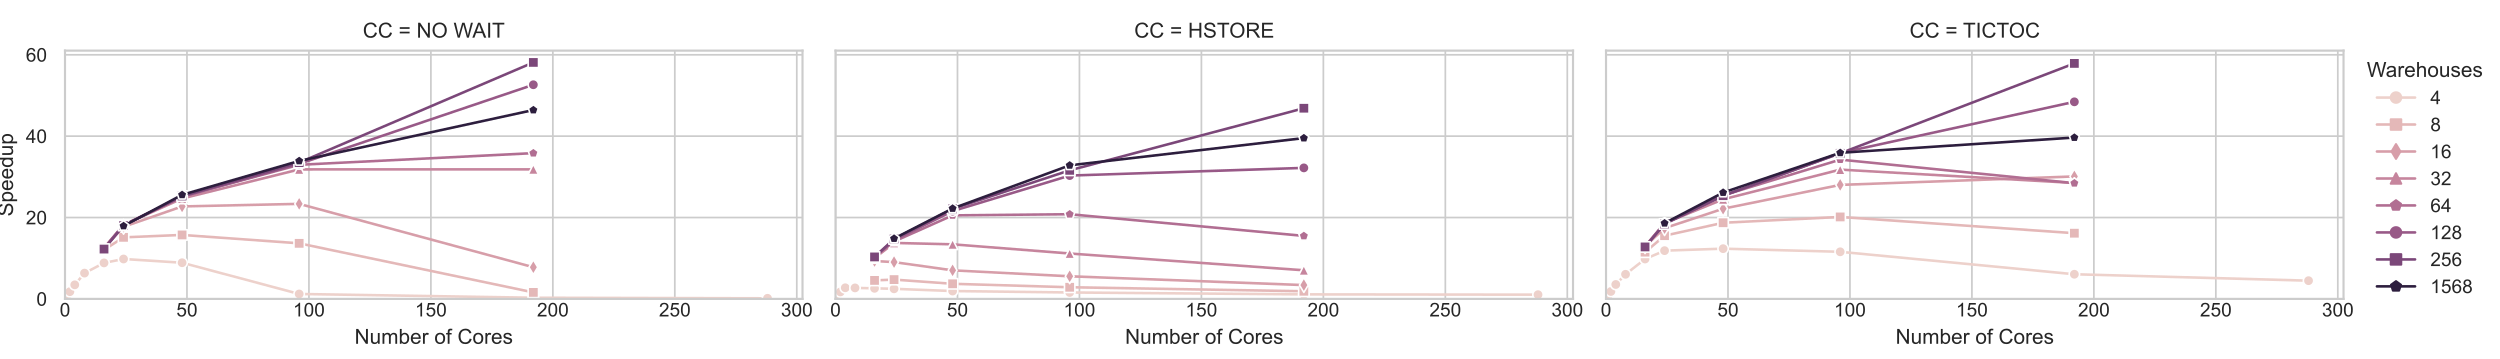 <?xml version="1.0" encoding="utf-8" standalone="no"?>
<!DOCTYPE svg PUBLIC "-//W3C//DTD SVG 1.1//EN"
  "http://www.w3.org/Graphics/SVG/1.1/DTD/svg11.dtd">
<!-- Created with matplotlib (https://matplotlib.org/) -->
<svg height="165.6pt" version="1.1" viewBox="0 0 1153.625 165.6" width="1153.625pt" xmlns="http://www.w3.org/2000/svg" xmlns:xlink="http://www.w3.org/1999/xlink">
 <defs>
  <style type="text/css">*{stroke-linecap:butt;stroke-linejoin:round;}</style>
 </defs>
 <g id="figure_1">
  <g id="patch_1">
   <path d="M 0 165.6 
L 1153.625 165.6 
L 1153.625 0 
L 0 0 
z
" style="fill:#ffffff;"/>
  </g>
  <g id="axes_1">
   <g id="patch_2">
    <path d="M 29.995 137.932 
L 370.319 137.932 
L 370.319 23.368 
L 29.995 23.368 
z
" style="fill:#ffffff;"/>
   </g>
   <g id="matplotlib.axis_1">
    <g id="xtick_1">
     <g id="line2d_1">
      <path clip-path="url(#pc02a05dcc8)" d="M 29.995 137.932 
L 29.995 23.368 
" style="fill:none;stroke:#cccccc;stroke-linecap:round;stroke-width:0.8;"/>
     </g>
     <g id="text_1">
      <!-- 0 -->
      <g style="fill:#262626;" transform="translate(27.549 146.031)scale(0.088 -0.088)">
       <defs>
        <path d="M 4.156 35.297 
Q 4.156 48 6.766 55.734 
Q 9.375 63.484 14.516 67.672 
Q 19.672 71.875 27.484 71.875 
Q 33.25 71.875 37.594 69.547 
Q 41.938 67.234 44.766 62.859 
Q 47.609 58.5 49.219 52.219 
Q 50.828 45.953 50.828 35.297 
Q 50.828 22.703 48.234 14.969 
Q 45.656 7.234 40.5 3 
Q 35.359 -1.219 27.484 -1.219 
Q 17.141 -1.219 11.234 6.203 
Q 4.156 15.141 4.156 35.297 
z
M 13.188 35.297 
Q 13.188 17.672 17.312 11.828 
Q 21.438 6 27.484 6 
Q 33.547 6 37.672 11.859 
Q 41.797 17.719 41.797 35.297 
Q 41.797 52.984 37.672 58.781 
Q 33.547 64.594 27.391 64.594 
Q 21.344 64.594 17.719 59.469 
Q 13.188 52.938 13.188 35.297 
z
" id="ArialMT-48"/>
       </defs>
       <use xlink:href="#ArialMT-48"/>
      </g>
     </g>
    </g>
    <g id="xtick_2">
     <g id="line2d_2">
      <path clip-path="url(#pc02a05dcc8)" d="M 86.275 137.932 
L 86.275 23.368 
" style="fill:none;stroke:#cccccc;stroke-linecap:round;stroke-width:0.8;"/>
     </g>
     <g id="text_2">
      <!-- 50 -->
      <g style="fill:#262626;" transform="translate(81.381 146.031)scale(0.088 -0.088)">
       <defs>
        <path d="M 4.156 18.75 
L 13.375 19.531 
Q 14.406 12.797 18.141 9.391 
Q 21.875 6 27.156 6 
Q 33.5 6 37.891 10.781 
Q 42.281 15.578 42.281 23.484 
Q 42.281 31 38.062 35.344 
Q 33.844 39.703 27 39.703 
Q 22.75 39.703 19.328 37.766 
Q 15.922 35.844 13.969 32.766 
L 5.719 33.844 
L 12.641 70.609 
L 48.25 70.609 
L 48.25 62.203 
L 19.672 62.203 
L 15.828 42.969 
Q 22.266 47.469 29.344 47.469 
Q 38.719 47.469 45.156 40.969 
Q 51.609 34.469 51.609 24.266 
Q 51.609 14.547 45.953 7.469 
Q 39.062 -1.219 27.156 -1.219 
Q 17.391 -1.219 11.203 4.25 
Q 5.031 9.719 4.156 18.75 
z
" id="ArialMT-53"/>
       </defs>
       <use xlink:href="#ArialMT-53"/>
       <use x="55.615" xlink:href="#ArialMT-48"/>
      </g>
     </g>
    </g>
    <g id="xtick_3">
     <g id="line2d_3">
      <path clip-path="url(#pc02a05dcc8)" d="M 142.555 137.932 
L 142.555 23.368 
" style="fill:none;stroke:#cccccc;stroke-linecap:round;stroke-width:0.8;"/>
     </g>
     <g id="text_3">
      <!-- 100 -->
      <g style="fill:#262626;" transform="translate(135.214 146.031)scale(0.088 -0.088)">
       <defs>
        <path d="M 37.25 0 
L 28.469 0 
L 28.469 56 
Q 25.297 52.984 20.141 49.953 
Q 14.984 46.922 10.891 45.406 
L 10.891 53.906 
Q 18.266 57.375 23.781 62.297 
Q 29.297 67.234 31.594 71.875 
L 37.25 71.875 
z
" id="ArialMT-49"/>
       </defs>
       <use xlink:href="#ArialMT-49"/>
       <use x="55.615" xlink:href="#ArialMT-48"/>
       <use x="111.23" xlink:href="#ArialMT-48"/>
      </g>
     </g>
    </g>
    <g id="xtick_4">
     <g id="line2d_4">
      <path clip-path="url(#pc02a05dcc8)" d="M 198.835 137.932 
L 198.835 23.368 
" style="fill:none;stroke:#cccccc;stroke-linecap:round;stroke-width:0.8;"/>
     </g>
     <g id="text_4">
      <!-- 150 -->
      <g style="fill:#262626;" transform="translate(191.494 146.031)scale(0.088 -0.088)">
       <use xlink:href="#ArialMT-49"/>
       <use x="55.615" xlink:href="#ArialMT-53"/>
       <use x="111.23" xlink:href="#ArialMT-48"/>
      </g>
     </g>
    </g>
    <g id="xtick_5">
     <g id="line2d_5">
      <path clip-path="url(#pc02a05dcc8)" d="M 255.114 137.932 
L 255.114 23.368 
" style="fill:none;stroke:#cccccc;stroke-linecap:round;stroke-width:0.8;"/>
     </g>
     <g id="text_5">
      <!-- 200 -->
      <g style="fill:#262626;" transform="translate(247.774 146.031)scale(0.088 -0.088)">
       <defs>
        <path d="M 50.344 8.453 
L 50.344 0 
L 3.031 0 
Q 2.938 3.172 4.047 6.109 
Q 5.859 10.938 9.828 15.625 
Q 13.812 20.312 21.344 26.469 
Q 33.016 36.031 37.109 41.625 
Q 41.219 47.219 41.219 52.203 
Q 41.219 57.422 37.469 61 
Q 33.734 64.594 27.734 64.594 
Q 21.391 64.594 17.578 60.781 
Q 13.766 56.984 13.719 50.25 
L 4.688 51.172 
Q 5.609 61.281 11.656 66.578 
Q 17.719 71.875 27.938 71.875 
Q 38.234 71.875 44.234 66.156 
Q 50.25 60.453 50.25 52 
Q 50.25 47.703 48.484 43.547 
Q 46.734 39.406 42.656 34.812 
Q 38.578 30.219 29.109 22.219 
Q 21.188 15.578 18.938 13.203 
Q 16.703 10.844 15.234 8.453 
z
" id="ArialMT-50"/>
       </defs>
       <use xlink:href="#ArialMT-50"/>
       <use x="55.615" xlink:href="#ArialMT-48"/>
       <use x="111.23" xlink:href="#ArialMT-48"/>
      </g>
     </g>
    </g>
    <g id="xtick_6">
     <g id="line2d_6">
      <path clip-path="url(#pc02a05dcc8)" d="M 311.394 137.932 
L 311.394 23.368 
" style="fill:none;stroke:#cccccc;stroke-linecap:round;stroke-width:0.8;"/>
     </g>
     <g id="text_6">
      <!-- 250 -->
      <g style="fill:#262626;" transform="translate(304.054 146.031)scale(0.088 -0.088)">
       <use xlink:href="#ArialMT-50"/>
       <use x="55.615" xlink:href="#ArialMT-53"/>
       <use x="111.23" xlink:href="#ArialMT-48"/>
      </g>
     </g>
    </g>
    <g id="xtick_7">
     <g id="line2d_7">
      <path clip-path="url(#pc02a05dcc8)" d="M 367.674 137.932 
L 367.674 23.368 
" style="fill:none;stroke:#cccccc;stroke-linecap:round;stroke-width:0.8;"/>
     </g>
     <g id="text_7">
      <!-- 300 -->
      <g style="fill:#262626;" transform="translate(360.333 146.031)scale(0.088 -0.088)">
       <defs>
        <path d="M 4.203 18.891 
L 12.984 20.062 
Q 14.5 12.594 18.141 9.297 
Q 21.781 6 27 6 
Q 33.203 6 37.469 10.297 
Q 41.75 14.594 41.75 20.953 
Q 41.75 27 37.797 30.922 
Q 33.844 34.859 27.734 34.859 
Q 25.25 34.859 21.531 33.891 
L 22.516 41.609 
Q 23.391 41.5 23.922 41.5 
Q 29.547 41.5 34.031 44.422 
Q 38.531 47.359 38.531 53.469 
Q 38.531 58.297 35.25 61.469 
Q 31.984 64.656 26.812 64.656 
Q 21.688 64.656 18.266 61.422 
Q 14.844 58.203 13.875 51.766 
L 5.078 53.328 
Q 6.688 62.156 12.391 67.016 
Q 18.109 71.875 26.609 71.875 
Q 32.469 71.875 37.391 69.359 
Q 42.328 66.844 44.938 62.5 
Q 47.562 58.156 47.562 53.266 
Q 47.562 48.641 45.062 44.828 
Q 42.578 41.016 37.703 38.766 
Q 44.047 37.312 47.562 32.688 
Q 51.078 28.078 51.078 21.141 
Q 51.078 11.766 44.234 5.25 
Q 37.406 -1.266 26.953 -1.266 
Q 17.531 -1.266 11.297 4.344 
Q 5.078 9.969 4.203 18.891 
z
" id="ArialMT-51"/>
       </defs>
       <use xlink:href="#ArialMT-51"/>
       <use x="55.615" xlink:href="#ArialMT-48"/>
       <use x="111.23" xlink:href="#ArialMT-48"/>
      </g>
     </g>
    </g>
    <g id="text_8">
     <!-- Number of Cores -->
     <g style="fill:#262626;" transform="translate(163.613 158.651)scale(0.096 -0.096)">
      <defs>
       <path d="M 7.625 0 
L 7.625 71.578 
L 17.328 71.578 
L 54.938 15.375 
L 54.938 71.578 
L 64.016 71.578 
L 64.016 0 
L 54.297 0 
L 16.703 56.25 
L 16.703 0 
z
" id="ArialMT-78"/>
       <path d="M 40.578 0 
L 40.578 7.625 
Q 34.516 -1.172 24.125 -1.172 
Q 19.531 -1.172 15.547 0.578 
Q 11.578 2.344 9.641 5 
Q 7.719 7.672 6.938 11.531 
Q 6.391 14.109 6.391 19.734 
L 6.391 51.859 
L 15.188 51.859 
L 15.188 23.094 
Q 15.188 16.219 15.719 13.812 
Q 16.547 10.359 19.234 8.375 
Q 21.922 6.391 25.875 6.391 
Q 29.828 6.391 33.297 8.422 
Q 36.766 10.453 38.203 13.938 
Q 39.656 17.438 39.656 24.078 
L 39.656 51.859 
L 48.438 51.859 
L 48.438 0 
z
" id="ArialMT-117"/>
       <path d="M 6.594 0 
L 6.594 51.859 
L 14.453 51.859 
L 14.453 44.578 
Q 16.891 48.391 20.938 50.703 
Q 25 53.031 30.172 53.031 
Q 35.938 53.031 39.625 50.641 
Q 43.312 48.25 44.828 43.953 
Q 50.984 53.031 60.844 53.031 
Q 68.562 53.031 72.703 48.75 
Q 76.859 44.484 76.859 35.594 
L 76.859 0 
L 68.109 0 
L 68.109 32.672 
Q 68.109 37.938 67.25 40.25 
Q 66.406 42.578 64.156 43.984 
Q 61.922 45.406 58.891 45.406 
Q 53.422 45.406 49.797 41.766 
Q 46.188 38.141 46.188 30.125 
L 46.188 0 
L 37.406 0 
L 37.406 33.688 
Q 37.406 39.547 35.25 42.469 
Q 33.109 45.406 28.219 45.406 
Q 24.516 45.406 21.359 43.453 
Q 18.219 41.5 16.797 37.734 
Q 15.375 33.984 15.375 26.906 
L 15.375 0 
z
" id="ArialMT-109"/>
       <path d="M 14.703 0 
L 6.547 0 
L 6.547 71.578 
L 15.328 71.578 
L 15.328 46.047 
Q 20.906 53.031 29.547 53.031 
Q 34.328 53.031 38.594 51.094 
Q 42.875 49.172 45.625 45.672 
Q 48.391 42.188 49.953 37.25 
Q 51.516 32.328 51.516 26.703 
Q 51.516 13.375 44.922 6.094 
Q 38.328 -1.172 29.109 -1.172 
Q 19.922 -1.172 14.703 6.5 
z
M 14.594 26.312 
Q 14.594 17 17.141 12.844 
Q 21.297 6.062 28.375 6.062 
Q 34.125 6.062 38.328 11.062 
Q 42.531 16.062 42.531 25.984 
Q 42.531 36.141 38.5 40.969 
Q 34.469 45.797 28.766 45.797 
Q 23 45.797 18.797 40.797 
Q 14.594 35.797 14.594 26.312 
z
" id="ArialMT-98"/>
       <path d="M 42.094 16.703 
L 51.172 15.578 
Q 49.031 7.625 43.219 3.219 
Q 37.406 -1.172 28.375 -1.172 
Q 17 -1.172 10.328 5.828 
Q 3.656 12.844 3.656 25.484 
Q 3.656 38.578 10.391 45.797 
Q 17.141 53.031 27.875 53.031 
Q 38.281 53.031 44.875 45.953 
Q 51.469 38.875 51.469 26.031 
Q 51.469 25.25 51.422 23.688 
L 12.75 23.688 
Q 13.234 15.141 17.578 10.594 
Q 21.922 6.062 28.422 6.062 
Q 33.25 6.062 36.672 8.594 
Q 40.094 11.141 42.094 16.703 
z
M 13.234 30.906 
L 42.188 30.906 
Q 41.609 37.453 38.875 40.719 
Q 34.672 45.797 27.984 45.797 
Q 21.922 45.797 17.797 41.75 
Q 13.672 37.703 13.234 30.906 
z
" id="ArialMT-101"/>
       <path d="M 6.5 0 
L 6.5 51.859 
L 14.406 51.859 
L 14.406 44 
Q 17.438 49.516 20 51.266 
Q 22.562 53.031 25.641 53.031 
Q 30.078 53.031 34.672 50.203 
L 31.641 42.047 
Q 28.422 43.953 25.203 43.953 
Q 22.312 43.953 20.016 42.219 
Q 17.719 40.484 16.75 37.406 
Q 15.281 32.719 15.281 27.156 
L 15.281 0 
z
" id="ArialMT-114"/>
       <path id="ArialMT-32"/>
       <path d="M 3.328 25.922 
Q 3.328 40.328 11.328 47.266 
Q 18.016 53.031 27.641 53.031 
Q 38.328 53.031 45.109 46.016 
Q 51.906 39.016 51.906 26.656 
Q 51.906 16.656 48.906 10.906 
Q 45.906 5.172 40.156 2 
Q 34.422 -1.172 27.641 -1.172 
Q 16.75 -1.172 10.031 5.812 
Q 3.328 12.797 3.328 25.922 
z
M 12.359 25.922 
Q 12.359 15.969 16.703 11.016 
Q 21.047 6.062 27.641 6.062 
Q 34.188 6.062 38.531 11.031 
Q 42.875 16.016 42.875 26.219 
Q 42.875 35.844 38.5 40.797 
Q 34.125 45.75 27.641 45.75 
Q 21.047 45.75 16.703 40.812 
Q 12.359 35.891 12.359 25.922 
z
" id="ArialMT-111"/>
       <path d="M 8.688 0 
L 8.688 45.016 
L 0.922 45.016 
L 0.922 51.859 
L 8.688 51.859 
L 8.688 57.375 
Q 8.688 62.594 9.625 65.141 
Q 10.891 68.562 14.078 70.672 
Q 17.281 72.797 23.047 72.797 
Q 26.766 72.797 31.25 71.922 
L 29.938 64.266 
Q 27.203 64.75 24.75 64.75 
Q 20.75 64.75 19.094 63.031 
Q 17.438 61.328 17.438 56.641 
L 17.438 51.859 
L 27.547 51.859 
L 27.547 45.016 
L 17.438 45.016 
L 17.438 0 
z
" id="ArialMT-102"/>
       <path d="M 58.797 25.094 
L 68.266 22.703 
Q 65.281 11.031 57.547 4.906 
Q 49.812 -1.219 38.625 -1.219 
Q 27.047 -1.219 19.797 3.484 
Q 12.547 8.203 8.766 17.141 
Q 4.984 26.078 4.984 36.328 
Q 4.984 47.516 9.25 55.828 
Q 13.531 64.156 21.406 68.469 
Q 29.297 72.797 38.766 72.797 
Q 49.516 72.797 56.828 67.328 
Q 64.156 61.859 67.047 51.953 
L 57.719 49.75 
Q 55.219 57.562 50.484 61.125 
Q 45.75 64.703 38.578 64.703 
Q 30.328 64.703 24.781 60.734 
Q 19.234 56.781 16.984 50.109 
Q 14.75 43.453 14.75 36.375 
Q 14.75 27.25 17.406 20.438 
Q 20.062 13.625 25.672 10.25 
Q 31.297 6.891 37.844 6.891 
Q 45.797 6.891 51.312 11.469 
Q 56.844 16.062 58.797 25.094 
z
" id="ArialMT-67"/>
       <path d="M 3.078 15.484 
L 11.766 16.844 
Q 12.5 11.625 15.844 8.844 
Q 19.188 6.062 25.203 6.062 
Q 31.25 6.062 34.172 8.516 
Q 37.109 10.984 37.109 14.312 
Q 37.109 17.281 34.516 19 
Q 32.719 20.172 25.531 21.969 
Q 15.875 24.422 12.141 26.203 
Q 8.406 27.984 6.469 31.125 
Q 4.547 34.281 4.547 38.094 
Q 4.547 41.547 6.125 44.5 
Q 7.719 47.469 10.453 49.422 
Q 12.5 50.922 16.031 51.969 
Q 19.578 53.031 23.641 53.031 
Q 29.734 53.031 34.344 51.266 
Q 38.969 49.516 41.156 46.5 
Q 43.359 43.5 44.188 38.484 
L 35.594 37.312 
Q 35.016 41.312 32.203 43.547 
Q 29.391 45.797 24.266 45.797 
Q 18.219 45.797 15.625 43.797 
Q 13.031 41.797 13.031 39.109 
Q 13.031 37.406 14.109 36.031 
Q 15.188 34.625 17.484 33.688 
Q 18.797 33.203 25.25 31.453 
Q 34.578 28.953 38.25 27.359 
Q 41.938 25.781 44.031 22.75 
Q 46.141 19.734 46.141 15.234 
Q 46.141 10.844 43.578 6.953 
Q 41.016 3.078 36.172 0.953 
Q 31.344 -1.172 25.25 -1.172 
Q 15.141 -1.172 9.844 3.031 
Q 4.547 7.234 3.078 15.484 
z
" id="ArialMT-115"/>
      </defs>
      <use xlink:href="#ArialMT-78"/>
      <use x="72.217" xlink:href="#ArialMT-117"/>
      <use x="127.832" xlink:href="#ArialMT-109"/>
      <use x="211.133" xlink:href="#ArialMT-98"/>
      <use x="266.748" xlink:href="#ArialMT-101"/>
      <use x="322.363" xlink:href="#ArialMT-114"/>
      <use x="355.664" xlink:href="#ArialMT-32"/>
      <use x="383.447" xlink:href="#ArialMT-111"/>
      <use x="439.062" xlink:href="#ArialMT-102"/>
      <use x="466.846" xlink:href="#ArialMT-32"/>
      <use x="494.629" xlink:href="#ArialMT-67"/>
      <use x="566.846" xlink:href="#ArialMT-111"/>
      <use x="622.461" xlink:href="#ArialMT-114"/>
      <use x="655.762" xlink:href="#ArialMT-101"/>
      <use x="711.377" xlink:href="#ArialMT-115"/>
     </g>
    </g>
   </g>
   <g id="matplotlib.axis_2">
    <g id="ytick_1">
     <g id="line2d_8">
      <path clip-path="url(#pc02a05dcc8)" d="M 29.995 137.932 
L 370.319 137.932 
" style="fill:none;stroke:#cccccc;stroke-linecap:round;stroke-width:0.8;"/>
     </g>
     <g id="text_9">
      <!-- 0 -->
      <g style="fill:#262626;" transform="translate(16.802 141.081)scale(0.088 -0.088)">
       <use xlink:href="#ArialMT-48"/>
      </g>
     </g>
    </g>
    <g id="ytick_2">
     <g id="line2d_9">
      <path clip-path="url(#pc02a05dcc8)" d="M 29.995 100.382 
L 370.319 100.382 
" style="fill:none;stroke:#cccccc;stroke-linecap:round;stroke-width:0.8;"/>
     </g>
     <g id="text_10">
      <!-- 20 -->
      <g style="fill:#262626;" transform="translate(11.908 103.532)scale(0.088 -0.088)">
       <use xlink:href="#ArialMT-50"/>
       <use x="55.615" xlink:href="#ArialMT-48"/>
      </g>
     </g>
    </g>
    <g id="ytick_3">
     <g id="line2d_10">
      <path clip-path="url(#pc02a05dcc8)" d="M 29.995 62.832 
L 370.319 62.832 
" style="fill:none;stroke:#cccccc;stroke-linecap:round;stroke-width:0.8;"/>
     </g>
     <g id="text_11">
      <!-- 40 -->
      <g style="fill:#262626;" transform="translate(11.908 65.982)scale(0.088 -0.088)">
       <defs>
        <path d="M 32.328 0 
L 32.328 17.141 
L 1.266 17.141 
L 1.266 25.203 
L 33.938 71.578 
L 41.109 71.578 
L 41.109 25.203 
L 50.781 25.203 
L 50.781 17.141 
L 41.109 17.141 
L 41.109 0 
z
M 32.328 25.203 
L 32.328 57.469 
L 9.906 25.203 
z
" id="ArialMT-52"/>
       </defs>
       <use xlink:href="#ArialMT-52"/>
       <use x="55.615" xlink:href="#ArialMT-48"/>
      </g>
     </g>
    </g>
    <g id="ytick_4">
     <g id="line2d_11">
      <path clip-path="url(#pc02a05dcc8)" d="M 29.995 25.282 
L 370.319 25.282 
" style="fill:none;stroke:#cccccc;stroke-linecap:round;stroke-width:0.8;"/>
     </g>
     <g id="text_12">
      <!-- 60 -->
      <g style="fill:#262626;" transform="translate(11.908 28.432)scale(0.088 -0.088)">
       <defs>
        <path d="M 49.75 54.047 
L 41.016 53.375 
Q 39.844 58.547 37.703 60.891 
Q 34.125 64.656 28.906 64.656 
Q 24.703 64.656 21.531 62.312 
Q 17.391 59.281 14.984 53.469 
Q 12.594 47.656 12.5 36.922 
Q 15.672 41.75 20.266 44.094 
Q 24.859 46.438 29.891 46.438 
Q 38.672 46.438 44.844 39.969 
Q 51.031 33.5 51.031 23.25 
Q 51.031 16.5 48.125 10.719 
Q 45.219 4.938 40.141 1.859 
Q 35.062 -1.219 28.609 -1.219 
Q 17.625 -1.219 10.688 6.859 
Q 3.766 14.938 3.766 33.5 
Q 3.766 54.25 11.422 63.672 
Q 18.109 71.875 29.438 71.875 
Q 37.891 71.875 43.281 67.141 
Q 48.688 62.406 49.75 54.047 
z
M 13.875 23.188 
Q 13.875 18.656 15.797 14.5 
Q 17.719 10.359 21.188 8.172 
Q 24.656 6 28.469 6 
Q 34.031 6 38.031 10.484 
Q 42.047 14.984 42.047 22.703 
Q 42.047 30.125 38.078 34.391 
Q 34.125 38.672 28.125 38.672 
Q 22.172 38.672 18.016 34.391 
Q 13.875 30.125 13.875 23.188 
z
" id="ArialMT-54"/>
       </defs>
       <use xlink:href="#ArialMT-54"/>
       <use x="55.615" xlink:href="#ArialMT-48"/>
      </g>
     </g>
    </g>
    <g id="text_13">
     <!-- Speedup -->
     <g style="fill:#262626;" transform="translate(6 99.867)rotate(-90)scale(0.096 -0.096)">
      <defs>
       <path d="M 4.5 23 
L 13.422 23.781 
Q 14.062 18.406 16.375 14.969 
Q 18.703 11.531 23.578 9.406 
Q 28.469 7.281 34.578 7.281 
Q 39.984 7.281 44.141 8.891 
Q 48.297 10.5 50.312 13.297 
Q 52.344 16.109 52.344 19.438 
Q 52.344 22.797 50.391 25.312 
Q 48.438 27.828 43.953 29.547 
Q 41.062 30.672 31.203 33.031 
Q 21.344 35.406 17.391 37.5 
Q 12.25 40.188 9.734 44.156 
Q 7.234 48.141 7.234 53.078 
Q 7.234 58.5 10.297 63.203 
Q 13.375 67.922 19.281 70.359 
Q 25.203 72.797 32.422 72.797 
Q 40.375 72.797 46.453 70.234 
Q 52.547 67.672 55.812 62.688 
Q 59.078 57.719 59.328 51.422 
L 50.25 50.734 
Q 49.516 57.516 45.281 60.984 
Q 41.062 64.453 32.812 64.453 
Q 24.219 64.453 20.281 61.297 
Q 16.359 58.156 16.359 53.719 
Q 16.359 49.859 19.141 47.359 
Q 21.875 44.875 33.422 42.266 
Q 44.969 39.656 49.266 37.703 
Q 55.516 34.812 58.484 30.391 
Q 61.469 25.984 61.469 20.219 
Q 61.469 14.5 58.203 9.438 
Q 54.938 4.391 48.797 1.578 
Q 42.672 -1.219 35.016 -1.219 
Q 25.297 -1.219 18.719 1.609 
Q 12.156 4.438 8.422 10.125 
Q 4.688 15.828 4.5 23 
z
" id="ArialMT-83"/>
       <path d="M 6.594 -19.875 
L 6.594 51.859 
L 14.594 51.859 
L 14.594 45.125 
Q 17.438 49.078 21 51.047 
Q 24.562 53.031 29.641 53.031 
Q 36.281 53.031 41.359 49.609 
Q 46.438 46.188 49.016 39.953 
Q 51.609 33.734 51.609 26.312 
Q 51.609 18.359 48.75 11.984 
Q 45.906 5.609 40.453 2.219 
Q 35.016 -1.172 29 -1.172 
Q 24.609 -1.172 21.109 0.688 
Q 17.625 2.547 15.375 5.375 
L 15.375 -19.875 
z
M 14.547 25.641 
Q 14.547 15.625 18.594 10.844 
Q 22.656 6.062 28.422 6.062 
Q 34.281 6.062 38.453 11.016 
Q 42.625 15.969 42.625 26.375 
Q 42.625 36.281 38.547 41.203 
Q 34.469 46.141 28.812 46.141 
Q 23.188 46.141 18.859 40.891 
Q 14.547 35.641 14.547 25.641 
z
" id="ArialMT-112"/>
       <path d="M 40.234 0 
L 40.234 6.547 
Q 35.297 -1.172 25.734 -1.172 
Q 19.531 -1.172 14.328 2.25 
Q 9.125 5.672 6.266 11.797 
Q 3.422 17.922 3.422 25.875 
Q 3.422 33.641 6 39.969 
Q 8.594 46.297 13.766 49.656 
Q 18.953 53.031 25.344 53.031 
Q 30.031 53.031 33.688 51.047 
Q 37.359 49.078 39.656 45.906 
L 39.656 71.578 
L 48.391 71.578 
L 48.391 0 
z
M 12.453 25.875 
Q 12.453 15.922 16.641 10.984 
Q 20.844 6.062 26.562 6.062 
Q 32.328 6.062 36.344 10.766 
Q 40.375 15.484 40.375 25.141 
Q 40.375 35.797 36.266 40.766 
Q 32.172 45.75 26.172 45.75 
Q 20.312 45.75 16.375 40.969 
Q 12.453 36.188 12.453 25.875 
z
" id="ArialMT-100"/>
      </defs>
      <use xlink:href="#ArialMT-83"/>
      <use x="66.699" xlink:href="#ArialMT-112"/>
      <use x="122.314" xlink:href="#ArialMT-101"/>
      <use x="177.93" xlink:href="#ArialMT-101"/>
      <use x="233.545" xlink:href="#ArialMT-100"/>
      <use x="289.16" xlink:href="#ArialMT-117"/>
      <use x="344.775" xlink:href="#ArialMT-112"/>
     </g>
    </g>
   </g>
   <g id="line2d_12">
    <path clip-path="url(#pc02a05dcc8)" d="M 31.121 136.055 
L 32.247 134.588 
L 34.498 131.436 
L 39 126.027 
L 48.005 121.317 
L 57.01 119.512 
L 84.024 121.238 
L 138.052 135.652 
L 246.11 137.385 
L 354.167 137.646 
" style="fill:none;stroke:#edd1cb;stroke-linecap:round;stroke-width:1.2;"/>
    <defs>
     <path d="M 0 2.4 
C 0.636 2.4 1.247 2.147 1.697 1.697 
C 2.147 1.247 2.4 0.636 2.4 0 
C 2.4 -0.636 2.147 -1.247 1.697 -1.697 
C 1.247 -2.147 0.636 -2.4 0 -2.4 
C -0.636 -2.4 -1.247 -2.147 -1.697 -1.697 
C -2.147 -1.247 -2.4 -0.636 -2.4 0 
C -2.4 0.636 -2.147 1.247 -1.697 1.697 
C -1.247 2.147 -0.636 2.4 0 2.4 
z
" id="m98fdc8512c" style="stroke:#ffffff;stroke-width:0.75;"/>
    </defs>
    <g clip-path="url(#pc02a05dcc8)">
     <use style="fill:#edd1cb;stroke:#ffffff;stroke-width:0.75;" x="31.121" xlink:href="#m98fdc8512c" y="136.055"/>
     <use style="fill:#edd1cb;stroke:#ffffff;stroke-width:0.75;" x="32.247" xlink:href="#m98fdc8512c" y="134.588"/>
     <use style="fill:#edd1cb;stroke:#ffffff;stroke-width:0.75;" x="34.498" xlink:href="#m98fdc8512c" y="131.436"/>
     <use style="fill:#edd1cb;stroke:#ffffff;stroke-width:0.75;" x="39" xlink:href="#m98fdc8512c" y="126.027"/>
     <use style="fill:#edd1cb;stroke:#ffffff;stroke-width:0.75;" x="48.005" xlink:href="#m98fdc8512c" y="121.317"/>
     <use style="fill:#edd1cb;stroke:#ffffff;stroke-width:0.75;" x="57.01" xlink:href="#m98fdc8512c" y="119.512"/>
     <use style="fill:#edd1cb;stroke:#ffffff;stroke-width:0.75;" x="84.024" xlink:href="#m98fdc8512c" y="121.238"/>
     <use style="fill:#edd1cb;stroke:#ffffff;stroke-width:0.75;" x="138.052" xlink:href="#m98fdc8512c" y="135.652"/>
     <use style="fill:#edd1cb;stroke:#ffffff;stroke-width:0.75;" x="246.11" xlink:href="#m98fdc8512c" y="137.385"/>
     <use style="fill:#edd1cb;stroke:#ffffff;stroke-width:0.75;" x="354.167" xlink:href="#m98fdc8512c" y="137.646"/>
    </g>
   </g>
   <g id="line2d_13">
    <path clip-path="url(#pc02a05dcc8)" d="M 48.005 115.275 
L 57.01 109.523 
L 84.024 108.406 
L 138.052 112.281 
L 246.11 134.928 
" style="fill:none;stroke:#e4b8b8;stroke-linecap:round;stroke-width:1.2;"/>
    <defs>
     <path d="M -2.4 2.4 
L 2.4 2.4 
L 2.4 -2.4 
L -2.4 -2.4 
z
" id="m1f1e6f27ad" style="stroke:#ffffff;stroke-linejoin:miter;stroke-width:0.75;"/>
    </defs>
    <g clip-path="url(#pc02a05dcc8)">
     <use style="fill:#e4b8b8;stroke:#ffffff;stroke-linejoin:miter;stroke-width:0.75;" x="48.005" xlink:href="#m1f1e6f27ad" y="115.275"/>
     <use style="fill:#e4b8b8;stroke:#ffffff;stroke-linejoin:miter;stroke-width:0.75;" x="57.01" xlink:href="#m1f1e6f27ad" y="109.523"/>
     <use style="fill:#e4b8b8;stroke:#ffffff;stroke-linejoin:miter;stroke-width:0.75;" x="84.024" xlink:href="#m1f1e6f27ad" y="108.406"/>
     <use style="fill:#e4b8b8;stroke:#ffffff;stroke-linejoin:miter;stroke-width:0.75;" x="138.052" xlink:href="#m1f1e6f27ad" y="112.281"/>
     <use style="fill:#e4b8b8;stroke:#ffffff;stroke-linejoin:miter;stroke-width:0.75;" x="246.11" xlink:href="#m1f1e6f27ad" y="134.928"/>
    </g>
   </g>
   <g id="line2d_14">
    <path clip-path="url(#pc02a05dcc8)" d="M 48.005 114.42 
L 57.01 104.661 
L 84.024 95.25 
L 138.052 94.072 
L 246.11 123.308 
" style="fill:none;stroke:#d79ea9;stroke-linecap:round;stroke-width:1.2;"/>
    <defs>
     <path d="M 0 3.394 
L 2.036 0 
L 0 -3.394 
L -2.036 0 
z
" id="m793f20321e" style="stroke:#ffffff;stroke-linejoin:miter;stroke-width:0.75;"/>
    </defs>
    <g clip-path="url(#pc02a05dcc8)">
     <use style="fill:#d79ea9;stroke:#ffffff;stroke-linejoin:miter;stroke-width:0.75;" x="48.005" xlink:href="#m793f20321e" y="114.42"/>
     <use style="fill:#d79ea9;stroke:#ffffff;stroke-linejoin:miter;stroke-width:0.75;" x="57.01" xlink:href="#m793f20321e" y="104.661"/>
     <use style="fill:#d79ea9;stroke:#ffffff;stroke-linejoin:miter;stroke-width:0.75;" x="84.024" xlink:href="#m793f20321e" y="95.25"/>
     <use style="fill:#d79ea9;stroke:#ffffff;stroke-linejoin:miter;stroke-width:0.75;" x="138.052" xlink:href="#m793f20321e" y="94.072"/>
     <use style="fill:#d79ea9;stroke:#ffffff;stroke-linejoin:miter;stroke-width:0.75;" x="246.11" xlink:href="#m793f20321e" y="123.308"/>
    </g>
   </g>
   <g id="line2d_15">
    <path clip-path="url(#pc02a05dcc8)" d="M 48.005 114.352 
L 57.01 103.719 
L 84.024 91.606 
L 138.052 78.17 
L 246.11 78.146 
" style="fill:none;stroke:#c6859d;stroke-linecap:round;stroke-width:1.2;"/>
    <defs>
     <path d="M 0 -2.4 
L -2.4 2.4 
L 2.4 2.4 
z
" id="m03a6e5ed62" style="stroke:#ffffff;stroke-linejoin:miter;stroke-width:0.75;"/>
    </defs>
    <g clip-path="url(#pc02a05dcc8)">
     <use style="fill:#c6859d;stroke:#ffffff;stroke-linejoin:miter;stroke-width:0.75;" x="48.005" xlink:href="#m03a6e5ed62" y="114.352"/>
     <use style="fill:#c6859d;stroke:#ffffff;stroke-linejoin:miter;stroke-width:0.75;" x="57.01" xlink:href="#m03a6e5ed62" y="103.719"/>
     <use style="fill:#c6859d;stroke:#ffffff;stroke-linejoin:miter;stroke-width:0.75;" x="84.024" xlink:href="#m03a6e5ed62" y="91.606"/>
     <use style="fill:#c6859d;stroke:#ffffff;stroke-linejoin:miter;stroke-width:0.75;" x="138.052" xlink:href="#m03a6e5ed62" y="78.17"/>
     <use style="fill:#c6859d;stroke:#ffffff;stroke-linejoin:miter;stroke-width:0.75;" x="246.11" xlink:href="#m03a6e5ed62" y="78.146"/>
    </g>
   </g>
   <g id="line2d_16">
    <path clip-path="url(#pc02a05dcc8)" d="M 48.005 114.672 
L 57.01 103.925 
L 84.024 90.655 
L 138.052 76.036 
L 246.11 70.666 
" style="fill:none;stroke:#b16e92;stroke-linecap:round;stroke-width:1.2;"/>
    <defs>
     <path d="M 0 -2.4 
L -2.283 -0.742 
L -1.411 1.942 
L 1.411 1.942 
L 2.283 -0.742 
z
" id="m82b7b149d6" style="stroke:#ffffff;stroke-linejoin:miter;stroke-width:0.75;"/>
    </defs>
    <g clip-path="url(#pc02a05dcc8)">
     <use style="fill:#b16e92;stroke:#ffffff;stroke-linejoin:miter;stroke-width:0.75;" x="48.005" xlink:href="#m82b7b149d6" y="114.672"/>
     <use style="fill:#b16e92;stroke:#ffffff;stroke-linejoin:miter;stroke-width:0.75;" x="57.01" xlink:href="#m82b7b149d6" y="103.925"/>
     <use style="fill:#b16e92;stroke:#ffffff;stroke-linejoin:miter;stroke-width:0.75;" x="84.024" xlink:href="#m82b7b149d6" y="90.655"/>
     <use style="fill:#b16e92;stroke:#ffffff;stroke-linejoin:miter;stroke-width:0.75;" x="138.052" xlink:href="#m82b7b149d6" y="76.036"/>
     <use style="fill:#b16e92;stroke:#ffffff;stroke-linejoin:miter;stroke-width:0.75;" x="246.11" xlink:href="#m82b7b149d6" y="70.666"/>
    </g>
   </g>
   <g id="line2d_17">
    <path clip-path="url(#pc02a05dcc8)" d="M 48.005 114.615 
L 57.01 103.897 
L 84.024 90.743 
L 138.052 75.616 
L 246.11 39.108 
" style="fill:none;stroke:#985987;stroke-linecap:round;stroke-width:1.2;"/>
    <defs>
     <path d="M 0 2.4 
C 0.636 2.4 1.247 2.147 1.697 1.697 
C 2.147 1.247 2.4 0.636 2.4 0 
C 2.4 -0.636 2.147 -1.247 1.697 -1.697 
C 1.247 -2.147 0.636 -2.4 0 -2.4 
C -0.636 -2.4 -1.247 -2.147 -1.697 -1.697 
C -2.147 -1.247 -2.4 -0.636 -2.4 0 
C -2.4 0.636 -2.147 1.247 -1.697 1.697 
C -1.247 2.147 -0.636 2.4 0 2.4 
z
" id="m54739a0835" style="stroke:#ffffff;stroke-width:0.75;"/>
    </defs>
    <g clip-path="url(#pc02a05dcc8)">
     <use style="fill:#985987;stroke:#ffffff;stroke-width:0.75;" x="48.005" xlink:href="#m54739a0835" y="114.615"/>
     <use style="fill:#985987;stroke:#ffffff;stroke-width:0.75;" x="57.01" xlink:href="#m54739a0835" y="103.897"/>
     <use style="fill:#985987;stroke:#ffffff;stroke-width:0.75;" x="84.024" xlink:href="#m54739a0835" y="90.743"/>
     <use style="fill:#985987;stroke:#ffffff;stroke-width:0.75;" x="138.052" xlink:href="#m54739a0835" y="75.616"/>
     <use style="fill:#985987;stroke:#ffffff;stroke-width:0.75;" x="246.11" xlink:href="#m54739a0835" y="39.108"/>
    </g>
   </g>
   <g id="line2d_18">
    <path clip-path="url(#pc02a05dcc8)" d="M 48.005 114.929 
L 57.01 104.088 
L 84.024 90.443 
L 138.052 75.028 
L 246.11 28.81 
" style="fill:none;stroke:#7b4779;stroke-linecap:round;stroke-width:1.2;"/>
    <defs>
     <path d="M -2.4 2.4 
L 2.4 2.4 
L 2.4 -2.4 
L -2.4 -2.4 
z
" id="m3b25b76b6c" style="stroke:#ffffff;stroke-linejoin:miter;stroke-width:0.75;"/>
    </defs>
    <g clip-path="url(#pc02a05dcc8)">
     <use style="fill:#7b4779;stroke:#ffffff;stroke-linejoin:miter;stroke-width:0.75;" x="48.005" xlink:href="#m3b25b76b6c" y="114.929"/>
     <use style="fill:#7b4779;stroke:#ffffff;stroke-linejoin:miter;stroke-width:0.75;" x="57.01" xlink:href="#m3b25b76b6c" y="104.088"/>
     <use style="fill:#7b4779;stroke:#ffffff;stroke-linejoin:miter;stroke-width:0.75;" x="84.024" xlink:href="#m3b25b76b6c" y="90.443"/>
     <use style="fill:#7b4779;stroke:#ffffff;stroke-linejoin:miter;stroke-width:0.75;" x="138.052" xlink:href="#m3b25b76b6c" y="75.028"/>
     <use style="fill:#7b4779;stroke:#ffffff;stroke-linejoin:miter;stroke-width:0.75;" x="246.11" xlink:href="#m3b25b76b6c" y="28.81"/>
    </g>
   </g>
   <g id="line2d_19">
    <path clip-path="url(#pc02a05dcc8)" d="M 57.01 104.263 
L 84.024 89.9 
L 138.052 74.257 
L 246.11 50.774 
" style="fill:none;stroke:#2d1e3e;stroke-linecap:round;stroke-width:1.2;"/>
    <defs>
     <path d="M 0 -2.4 
L -2.283 -0.742 
L -1.411 1.942 
L 1.411 1.942 
L 2.283 -0.742 
z
" id="m257180a9b2" style="stroke:#ffffff;stroke-linejoin:miter;stroke-width:0.75;"/>
    </defs>
    <g clip-path="url(#pc02a05dcc8)">
     <use style="fill:#2d1e3e;stroke:#ffffff;stroke-linejoin:miter;stroke-width:0.75;" x="57.01" xlink:href="#m257180a9b2" y="104.263"/>
     <use style="fill:#2d1e3e;stroke:#ffffff;stroke-linejoin:miter;stroke-width:0.75;" x="84.024" xlink:href="#m257180a9b2" y="89.9"/>
     <use style="fill:#2d1e3e;stroke:#ffffff;stroke-linejoin:miter;stroke-width:0.75;" x="138.052" xlink:href="#m257180a9b2" y="74.257"/>
     <use style="fill:#2d1e3e;stroke:#ffffff;stroke-linejoin:miter;stroke-width:0.75;" x="246.11" xlink:href="#m257180a9b2" y="50.774"/>
    </g>
   </g>
   <g id="line2d_20"/>
   <g id="line2d_21"/>
   <g id="line2d_22"/>
   <g id="line2d_23"/>
   <g id="line2d_24"/>
   <g id="line2d_25"/>
   <g id="line2d_26"/>
   <g id="line2d_27"/>
   <g id="patch_3">
    <path d="M 29.995 137.932 
L 29.995 23.368 
" style="fill:none;stroke:#cccccc;stroke-linecap:square;stroke-linejoin:miter;"/>
   </g>
   <g id="patch_4">
    <path d="M 370.319 137.932 
L 370.319 23.368 
" style="fill:none;stroke:#cccccc;stroke-linecap:square;stroke-linejoin:miter;"/>
   </g>
   <g id="patch_5">
    <path d="M 29.995 137.932 
L 370.319 137.932 
" style="fill:none;stroke:#cccccc;stroke-linecap:square;stroke-linejoin:miter;"/>
   </g>
   <g id="patch_6">
    <path d="M 29.995 23.368 
L 370.319 23.368 
" style="fill:none;stroke:#cccccc;stroke-linecap:square;stroke-linejoin:miter;"/>
   </g>
   <g id="text_14">
    <!-- CC = NO WAIT -->
    <g style="fill:#262626;" transform="translate(167.402 17.368)scale(0.096 -0.096)">
     <defs>
      <path d="M 52.828 42.094 
L 5.562 42.094 
L 5.562 50.297 
L 52.828 50.297 
z
M 52.828 20.359 
L 5.562 20.359 
L 5.562 28.562 
L 52.828 28.562 
z
" id="ArialMT-61"/>
      <path d="M 4.828 34.859 
Q 4.828 52.688 14.391 62.766 
Q 23.969 72.859 39.109 72.859 
Q 49.031 72.859 56.984 68.109 
Q 64.938 63.375 69.109 54.906 
Q 73.297 46.438 73.297 35.688 
Q 73.297 24.812 68.891 16.219 
Q 64.5 7.625 56.438 3.203 
Q 48.391 -1.219 39.062 -1.219 
Q 28.953 -1.219 20.984 3.656 
Q 13.031 8.547 8.922 16.984 
Q 4.828 25.438 4.828 34.859 
z
M 14.594 34.719 
Q 14.594 21.781 21.547 14.328 
Q 28.516 6.891 39.016 6.891 
Q 49.703 6.891 56.609 14.406 
Q 63.531 21.922 63.531 35.75 
Q 63.531 44.484 60.578 51 
Q 57.625 57.516 51.922 61.109 
Q 46.234 64.703 39.156 64.703 
Q 29.109 64.703 21.844 57.781 
Q 14.594 50.875 14.594 34.719 
z
" id="ArialMT-79"/>
      <path d="M 20.219 0 
L 1.219 71.578 
L 10.938 71.578 
L 21.828 24.656 
Q 23.578 17.281 24.859 10.016 
Q 27.594 21.484 28.078 23.25 
L 41.703 71.578 
L 53.125 71.578 
L 63.375 35.359 
Q 67.234 21.875 68.953 10.016 
Q 70.312 16.797 72.516 25.594 
L 83.734 71.578 
L 93.266 71.578 
L 73.641 0 
L 64.5 0 
L 49.422 54.547 
Q 47.516 61.375 47.172 62.938 
Q 46.047 58.016 45.062 54.547 
L 29.891 0 
z
" id="ArialMT-87"/>
      <path d="M -0.141 0 
L 27.344 71.578 
L 37.547 71.578 
L 66.844 0 
L 56.062 0 
L 47.703 21.688 
L 17.781 21.688 
L 9.906 0 
z
M 20.516 29.391 
L 44.781 29.391 
L 37.312 49.219 
Q 33.891 58.25 32.234 64.062 
Q 30.859 57.172 28.375 50.391 
z
" id="ArialMT-65"/>
      <path d="M 9.328 0 
L 9.328 71.578 
L 18.797 71.578 
L 18.797 0 
z
" id="ArialMT-73"/>
      <path d="M 25.922 0 
L 25.922 63.141 
L 2.344 63.141 
L 2.344 71.578 
L 59.078 71.578 
L 59.078 63.141 
L 35.406 63.141 
L 35.406 0 
z
" id="ArialMT-84"/>
     </defs>
     <use xlink:href="#ArialMT-67"/>
     <use x="72.217" xlink:href="#ArialMT-67"/>
     <use x="144.434" xlink:href="#ArialMT-32"/>
     <use x="172.217" xlink:href="#ArialMT-61"/>
     <use x="230.615" xlink:href="#ArialMT-32"/>
     <use x="258.398" xlink:href="#ArialMT-78"/>
     <use x="330.615" xlink:href="#ArialMT-79"/>
     <use x="408.398" xlink:href="#ArialMT-32"/>
     <use x="436.182" xlink:href="#ArialMT-87"/>
     <use x="526.816" xlink:href="#ArialMT-65"/>
     <use x="593.516" xlink:href="#ArialMT-73"/>
     <use x="621.299" xlink:href="#ArialMT-84"/>
    </g>
   </g>
  </g>
  <g id="axes_2">
   <g id="patch_7">
    <path d="M 385.548 137.932 
L 725.871 137.932 
L 725.871 23.368 
L 385.548 23.368 
z
" style="fill:#ffffff;"/>
   </g>
   <g id="matplotlib.axis_3">
    <g id="xtick_8">
     <g id="line2d_28">
      <path clip-path="url(#pb397cffeed)" d="M 385.548 137.932 
L 385.548 23.368 
" style="fill:none;stroke:#cccccc;stroke-linecap:round;stroke-width:0.8;"/>
     </g>
     <g id="text_15">
      <!-- 0 -->
      <g style="fill:#262626;" transform="translate(383.101 146.031)scale(0.088 -0.088)">
       <use xlink:href="#ArialMT-48"/>
      </g>
     </g>
    </g>
    <g id="xtick_9">
     <g id="line2d_29">
      <path clip-path="url(#pb397cffeed)" d="M 441.827 137.932 
L 441.827 23.368 
" style="fill:none;stroke:#cccccc;stroke-linecap:round;stroke-width:0.8;"/>
     </g>
     <g id="text_16">
      <!-- 50 -->
      <g style="fill:#262626;" transform="translate(436.934 146.031)scale(0.088 -0.088)">
       <use xlink:href="#ArialMT-53"/>
       <use x="55.615" xlink:href="#ArialMT-48"/>
      </g>
     </g>
    </g>
    <g id="xtick_10">
     <g id="line2d_30">
      <path clip-path="url(#pb397cffeed)" d="M 498.107 137.932 
L 498.107 23.368 
" style="fill:none;stroke:#cccccc;stroke-linecap:round;stroke-width:0.8;"/>
     </g>
     <g id="text_17">
      <!-- 100 -->
      <g style="fill:#262626;" transform="translate(490.767 146.031)scale(0.088 -0.088)">
       <use xlink:href="#ArialMT-49"/>
       <use x="55.615" xlink:href="#ArialMT-48"/>
       <use x="111.23" xlink:href="#ArialMT-48"/>
      </g>
     </g>
    </g>
    <g id="xtick_11">
     <g id="line2d_31">
      <path clip-path="url(#pb397cffeed)" d="M 554.387 137.932 
L 554.387 23.368 
" style="fill:none;stroke:#cccccc;stroke-linecap:round;stroke-width:0.8;"/>
     </g>
     <g id="text_18">
      <!-- 150 -->
      <g style="fill:#262626;" transform="translate(547.047 146.031)scale(0.088 -0.088)">
       <use xlink:href="#ArialMT-49"/>
       <use x="55.615" xlink:href="#ArialMT-53"/>
       <use x="111.23" xlink:href="#ArialMT-48"/>
      </g>
     </g>
    </g>
    <g id="xtick_12">
     <g id="line2d_32">
      <path clip-path="url(#pb397cffeed)" d="M 610.667 137.932 
L 610.667 23.368 
" style="fill:none;stroke:#cccccc;stroke-linecap:round;stroke-width:0.8;"/>
     </g>
     <g id="text_19">
      <!-- 200 -->
      <g style="fill:#262626;" transform="translate(603.326 146.031)scale(0.088 -0.088)">
       <use xlink:href="#ArialMT-50"/>
       <use x="55.615" xlink:href="#ArialMT-48"/>
       <use x="111.23" xlink:href="#ArialMT-48"/>
      </g>
     </g>
    </g>
    <g id="xtick_13">
     <g id="line2d_33">
      <path clip-path="url(#pb397cffeed)" d="M 666.946 137.932 
L 666.946 23.368 
" style="fill:none;stroke:#cccccc;stroke-linecap:round;stroke-width:0.8;"/>
     </g>
     <g id="text_20">
      <!-- 250 -->
      <g style="fill:#262626;" transform="translate(659.606 146.031)scale(0.088 -0.088)">
       <use xlink:href="#ArialMT-50"/>
       <use x="55.615" xlink:href="#ArialMT-53"/>
       <use x="111.23" xlink:href="#ArialMT-48"/>
      </g>
     </g>
    </g>
    <g id="xtick_14">
     <g id="line2d_34">
      <path clip-path="url(#pb397cffeed)" d="M 723.226 137.932 
L 723.226 23.368 
" style="fill:none;stroke:#cccccc;stroke-linecap:round;stroke-width:0.8;"/>
     </g>
     <g id="text_21">
      <!-- 300 -->
      <g style="fill:#262626;" transform="translate(715.886 146.031)scale(0.088 -0.088)">
       <use xlink:href="#ArialMT-51"/>
       <use x="55.615" xlink:href="#ArialMT-48"/>
       <use x="111.23" xlink:href="#ArialMT-48"/>
      </g>
     </g>
    </g>
    <g id="text_22">
     <!-- Number of Cores -->
     <g style="fill:#262626;" transform="translate(519.166 158.651)scale(0.096 -0.096)">
      <use xlink:href="#ArialMT-78"/>
      <use x="72.217" xlink:href="#ArialMT-117"/>
      <use x="127.832" xlink:href="#ArialMT-109"/>
      <use x="211.133" xlink:href="#ArialMT-98"/>
      <use x="266.748" xlink:href="#ArialMT-101"/>
      <use x="322.363" xlink:href="#ArialMT-114"/>
      <use x="355.664" xlink:href="#ArialMT-32"/>
      <use x="383.447" xlink:href="#ArialMT-111"/>
      <use x="439.062" xlink:href="#ArialMT-102"/>
      <use x="466.846" xlink:href="#ArialMT-32"/>
      <use x="494.629" xlink:href="#ArialMT-67"/>
      <use x="566.846" xlink:href="#ArialMT-111"/>
      <use x="622.461" xlink:href="#ArialMT-114"/>
      <use x="655.762" xlink:href="#ArialMT-101"/>
      <use x="711.377" xlink:href="#ArialMT-115"/>
     </g>
    </g>
   </g>
   <g id="matplotlib.axis_4">
    <g id="ytick_5">
     <g id="line2d_35">
      <path clip-path="url(#pb397cffeed)" d="M 385.548 137.932 
L 725.871 137.932 
" style="fill:none;stroke:#cccccc;stroke-linecap:round;stroke-width:0.8;"/>
     </g>
    </g>
    <g id="ytick_6">
     <g id="line2d_36">
      <path clip-path="url(#pb397cffeed)" d="M 385.548 100.382 
L 725.871 100.382 
" style="fill:none;stroke:#cccccc;stroke-linecap:round;stroke-width:0.8;"/>
     </g>
    </g>
    <g id="ytick_7">
     <g id="line2d_37">
      <path clip-path="url(#pb397cffeed)" d="M 385.548 62.832 
L 725.871 62.832 
" style="fill:none;stroke:#cccccc;stroke-linecap:round;stroke-width:0.8;"/>
     </g>
    </g>
    <g id="ytick_8">
     <g id="line2d_38">
      <path clip-path="url(#pb397cffeed)" d="M 385.548 25.282 
L 725.871 25.282 
" style="fill:none;stroke:#cccccc;stroke-linecap:round;stroke-width:0.8;"/>
     </g>
    </g>
   </g>
   <g id="line2d_39">
    <path clip-path="url(#pb397cffeed)" d="M 386.673 136.055 
L 387.799 134.707 
L 390.05 132.798 
L 394.552 132.853 
L 403.557 133.048 
L 412.562 133.272 
L 439.576 134.302 
L 493.605 134.962 
L 601.662 135.841 
L 709.719 135.975 
" style="fill:none;stroke:#edd1cb;stroke-linecap:round;stroke-width:1.2;"/>
    <g clip-path="url(#pb397cffeed)">
     <use style="fill:#edd1cb;stroke:#ffffff;stroke-width:0.75;" x="386.673" xlink:href="#m98fdc8512c" y="136.055"/>
     <use style="fill:#edd1cb;stroke:#ffffff;stroke-width:0.75;" x="387.799" xlink:href="#m98fdc8512c" y="134.707"/>
     <use style="fill:#edd1cb;stroke:#ffffff;stroke-width:0.75;" x="390.05" xlink:href="#m98fdc8512c" y="132.798"/>
     <use style="fill:#edd1cb;stroke:#ffffff;stroke-width:0.75;" x="394.552" xlink:href="#m98fdc8512c" y="132.853"/>
     <use style="fill:#edd1cb;stroke:#ffffff;stroke-width:0.75;" x="403.557" xlink:href="#m98fdc8512c" y="133.048"/>
     <use style="fill:#edd1cb;stroke:#ffffff;stroke-width:0.75;" x="412.562" xlink:href="#m98fdc8512c" y="133.272"/>
     <use style="fill:#edd1cb;stroke:#ffffff;stroke-width:0.75;" x="439.576" xlink:href="#m98fdc8512c" y="134.302"/>
     <use style="fill:#edd1cb;stroke:#ffffff;stroke-width:0.75;" x="493.605" xlink:href="#m98fdc8512c" y="134.962"/>
     <use style="fill:#edd1cb;stroke:#ffffff;stroke-width:0.75;" x="601.662" xlink:href="#m98fdc8512c" y="135.841"/>
     <use style="fill:#edd1cb;stroke:#ffffff;stroke-width:0.75;" x="709.719" xlink:href="#m98fdc8512c" y="135.975"/>
    </g>
   </g>
   <g id="line2d_40">
    <path clip-path="url(#pb397cffeed)" d="M 403.557 129.386 
L 412.562 129.021 
L 439.576 130.954 
L 493.605 132.55 
L 601.662 134.399 
" style="fill:none;stroke:#e4b8b8;stroke-linecap:round;stroke-width:1.2;"/>
    <g clip-path="url(#pb397cffeed)">
     <use style="fill:#e4b8b8;stroke:#ffffff;stroke-linejoin:miter;stroke-width:0.75;" x="403.557" xlink:href="#m1f1e6f27ad" y="129.386"/>
     <use style="fill:#e4b8b8;stroke:#ffffff;stroke-linejoin:miter;stroke-width:0.75;" x="412.562" xlink:href="#m1f1e6f27ad" y="129.021"/>
     <use style="fill:#e4b8b8;stroke:#ffffff;stroke-linejoin:miter;stroke-width:0.75;" x="439.576" xlink:href="#m1f1e6f27ad" y="130.954"/>
     <use style="fill:#e4b8b8;stroke:#ffffff;stroke-linejoin:miter;stroke-width:0.75;" x="493.605" xlink:href="#m1f1e6f27ad" y="132.55"/>
     <use style="fill:#e4b8b8;stroke:#ffffff;stroke-linejoin:miter;stroke-width:0.75;" x="601.662" xlink:href="#m1f1e6f27ad" y="134.399"/>
    </g>
   </g>
   <g id="line2d_41">
    <path clip-path="url(#pb397cffeed)" d="M 403.557 120.44 
L 412.562 120.951 
L 439.576 124.751 
L 493.605 127.499 
L 601.662 131.549 
" style="fill:none;stroke:#d79ea9;stroke-linecap:round;stroke-width:1.2;"/>
    <g clip-path="url(#pb397cffeed)">
     <use style="fill:#d79ea9;stroke:#ffffff;stroke-linejoin:miter;stroke-width:0.75;" x="403.557" xlink:href="#m793f20321e" y="120.44"/>
     <use style="fill:#d79ea9;stroke:#ffffff;stroke-linejoin:miter;stroke-width:0.75;" x="412.562" xlink:href="#m793f20321e" y="120.951"/>
     <use style="fill:#d79ea9;stroke:#ffffff;stroke-linejoin:miter;stroke-width:0.75;" x="439.576" xlink:href="#m793f20321e" y="124.751"/>
     <use style="fill:#d79ea9;stroke:#ffffff;stroke-linejoin:miter;stroke-width:0.75;" x="493.605" xlink:href="#m793f20321e" y="127.499"/>
     <use style="fill:#d79ea9;stroke:#ffffff;stroke-linejoin:miter;stroke-width:0.75;" x="601.662" xlink:href="#m793f20321e" y="131.549"/>
    </g>
   </g>
   <g id="line2d_42">
    <path clip-path="url(#pb397cffeed)" d="M 403.557 119.109 
L 412.562 112.101 
L 439.576 112.74 
L 493.605 116.982 
L 601.662 124.725 
" style="fill:none;stroke:#c6859d;stroke-linecap:round;stroke-width:1.2;"/>
    <g clip-path="url(#pb397cffeed)">
     <use style="fill:#c6859d;stroke:#ffffff;stroke-linejoin:miter;stroke-width:0.75;" x="403.557" xlink:href="#m03a6e5ed62" y="119.109"/>
     <use style="fill:#c6859d;stroke:#ffffff;stroke-linejoin:miter;stroke-width:0.75;" x="412.562" xlink:href="#m03a6e5ed62" y="112.101"/>
     <use style="fill:#c6859d;stroke:#ffffff;stroke-linejoin:miter;stroke-width:0.75;" x="439.576" xlink:href="#m03a6e5ed62" y="112.74"/>
     <use style="fill:#c6859d;stroke:#ffffff;stroke-linejoin:miter;stroke-width:0.75;" x="493.605" xlink:href="#m03a6e5ed62" y="116.982"/>
     <use style="fill:#c6859d;stroke:#ffffff;stroke-linejoin:miter;stroke-width:0.75;" x="601.662" xlink:href="#m03a6e5ed62" y="124.725"/>
    </g>
   </g>
   <g id="line2d_43">
    <path clip-path="url(#pb397cffeed)" d="M 403.557 118.461 
L 412.562 111.436 
L 439.576 99.376 
L 493.605 98.845 
L 601.662 108.859 
" style="fill:none;stroke:#b16e92;stroke-linecap:round;stroke-width:1.2;"/>
    <g clip-path="url(#pb397cffeed)">
     <use style="fill:#b16e92;stroke:#ffffff;stroke-linejoin:miter;stroke-width:0.75;" x="403.557" xlink:href="#m82b7b149d6" y="118.461"/>
     <use style="fill:#b16e92;stroke:#ffffff;stroke-linejoin:miter;stroke-width:0.75;" x="412.562" xlink:href="#m82b7b149d6" y="111.436"/>
     <use style="fill:#b16e92;stroke:#ffffff;stroke-linejoin:miter;stroke-width:0.75;" x="439.576" xlink:href="#m82b7b149d6" y="99.376"/>
     <use style="fill:#b16e92;stroke:#ffffff;stroke-linejoin:miter;stroke-width:0.75;" x="493.605" xlink:href="#m82b7b149d6" y="98.845"/>
     <use style="fill:#b16e92;stroke:#ffffff;stroke-linejoin:miter;stroke-width:0.75;" x="601.662" xlink:href="#m82b7b149d6" y="108.859"/>
    </g>
   </g>
   <g id="line2d_44">
    <path clip-path="url(#pb397cffeed)" d="M 403.557 118.498 
L 412.562 110.792 
L 439.576 97.413 
L 493.605 81.016 
L 601.662 77.47 
" style="fill:none;stroke:#985987;stroke-linecap:round;stroke-width:1.2;"/>
    <g clip-path="url(#pb397cffeed)">
     <use style="fill:#985987;stroke:#ffffff;stroke-width:0.75;" x="403.557" xlink:href="#m54739a0835" y="118.498"/>
     <use style="fill:#985987;stroke:#ffffff;stroke-width:0.75;" x="412.562" xlink:href="#m54739a0835" y="110.792"/>
     <use style="fill:#985987;stroke:#ffffff;stroke-width:0.75;" x="439.576" xlink:href="#m54739a0835" y="97.413"/>
     <use style="fill:#985987;stroke:#ffffff;stroke-width:0.75;" x="493.605" xlink:href="#m54739a0835" y="81.016"/>
     <use style="fill:#985987;stroke:#ffffff;stroke-width:0.75;" x="601.662" xlink:href="#m54739a0835" y="77.47"/>
    </g>
   </g>
   <g id="line2d_45">
    <path clip-path="url(#pb397cffeed)" d="M 403.557 118.572 
L 412.562 110.271 
L 439.576 96.372 
L 493.605 78.594 
L 601.662 49.942 
" style="fill:none;stroke:#7b4779;stroke-linecap:round;stroke-width:1.2;"/>
    <g clip-path="url(#pb397cffeed)">
     <use style="fill:#7b4779;stroke:#ffffff;stroke-linejoin:miter;stroke-width:0.75;" x="403.557" xlink:href="#m3b25b76b6c" y="118.572"/>
     <use style="fill:#7b4779;stroke:#ffffff;stroke-linejoin:miter;stroke-width:0.75;" x="412.562" xlink:href="#m3b25b76b6c" y="110.271"/>
     <use style="fill:#7b4779;stroke:#ffffff;stroke-linejoin:miter;stroke-width:0.75;" x="439.576" xlink:href="#m3b25b76b6c" y="96.372"/>
     <use style="fill:#7b4779;stroke:#ffffff;stroke-linejoin:miter;stroke-width:0.75;" x="493.605" xlink:href="#m3b25b76b6c" y="78.594"/>
     <use style="fill:#7b4779;stroke:#ffffff;stroke-linejoin:miter;stroke-width:0.75;" x="601.662" xlink:href="#m3b25b76b6c" y="49.942"/>
    </g>
   </g>
   <g id="line2d_46">
    <path clip-path="url(#pb397cffeed)" d="M 412.562 110.068 
L 439.576 96.201 
L 493.605 76.283 
L 601.662 63.72 
" style="fill:none;stroke:#2d1e3e;stroke-linecap:round;stroke-width:1.2;"/>
    <g clip-path="url(#pb397cffeed)">
     <use style="fill:#2d1e3e;stroke:#ffffff;stroke-linejoin:miter;stroke-width:0.75;" x="412.562" xlink:href="#m257180a9b2" y="110.068"/>
     <use style="fill:#2d1e3e;stroke:#ffffff;stroke-linejoin:miter;stroke-width:0.75;" x="439.576" xlink:href="#m257180a9b2" y="96.201"/>
     <use style="fill:#2d1e3e;stroke:#ffffff;stroke-linejoin:miter;stroke-width:0.75;" x="493.605" xlink:href="#m257180a9b2" y="76.283"/>
     <use style="fill:#2d1e3e;stroke:#ffffff;stroke-linejoin:miter;stroke-width:0.75;" x="601.662" xlink:href="#m257180a9b2" y="63.72"/>
    </g>
   </g>
   <g id="patch_8">
    <path d="M 385.548 137.932 
L 385.548 23.368 
" style="fill:none;stroke:#cccccc;stroke-linecap:square;stroke-linejoin:miter;"/>
   </g>
   <g id="patch_9">
    <path d="M 725.871 137.932 
L 725.871 23.368 
" style="fill:none;stroke:#cccccc;stroke-linecap:square;stroke-linejoin:miter;"/>
   </g>
   <g id="patch_10">
    <path d="M 385.548 137.932 
L 725.871 137.932 
" style="fill:none;stroke:#cccccc;stroke-linecap:square;stroke-linejoin:miter;"/>
   </g>
   <g id="patch_11">
    <path d="M 385.548 23.368 
L 725.871 23.368 
" style="fill:none;stroke:#cccccc;stroke-linecap:square;stroke-linejoin:miter;"/>
   </g>
   <g id="text_23">
    <!-- CC = HSTORE -->
    <g style="fill:#262626;" transform="translate(523.388 17.368)scale(0.096 -0.096)">
     <defs>
      <path d="M 8.016 0 
L 8.016 71.578 
L 17.484 71.578 
L 17.484 42.188 
L 54.688 42.188 
L 54.688 71.578 
L 64.156 71.578 
L 64.156 0 
L 54.688 0 
L 54.688 33.734 
L 17.484 33.734 
L 17.484 0 
z
" id="ArialMT-72"/>
      <path d="M 7.859 0 
L 7.859 71.578 
L 39.594 71.578 
Q 49.172 71.578 54.141 69.641 
Q 59.125 67.719 62.109 62.828 
Q 65.094 57.953 65.094 52.047 
Q 65.094 44.438 60.156 39.203 
Q 55.219 33.984 44.922 32.562 
Q 48.688 30.766 50.641 29 
Q 54.781 25.203 58.5 19.484 
L 70.953 0 
L 59.031 0 
L 49.562 14.891 
Q 45.406 21.344 42.719 24.75 
Q 40.047 28.172 37.922 29.531 
Q 35.797 30.906 33.594 31.453 
Q 31.984 31.781 28.328 31.781 
L 17.328 31.781 
L 17.328 0 
z
M 17.328 39.984 
L 37.703 39.984 
Q 44.188 39.984 47.844 41.328 
Q 51.516 42.672 53.422 45.625 
Q 55.328 48.578 55.328 52.047 
Q 55.328 57.125 51.641 60.391 
Q 47.953 63.672 39.984 63.672 
L 17.328 63.672 
z
" id="ArialMT-82"/>
      <path d="M 7.906 0 
L 7.906 71.578 
L 59.672 71.578 
L 59.672 63.141 
L 17.391 63.141 
L 17.391 41.219 
L 56.984 41.219 
L 56.984 32.812 
L 17.391 32.812 
L 17.391 8.453 
L 61.328 8.453 
L 61.328 0 
z
" id="ArialMT-69"/>
     </defs>
     <use xlink:href="#ArialMT-67"/>
     <use x="72.217" xlink:href="#ArialMT-67"/>
     <use x="144.434" xlink:href="#ArialMT-32"/>
     <use x="172.217" xlink:href="#ArialMT-61"/>
     <use x="230.615" xlink:href="#ArialMT-32"/>
     <use x="258.398" xlink:href="#ArialMT-72"/>
     <use x="330.615" xlink:href="#ArialMT-83"/>
     <use x="397.314" xlink:href="#ArialMT-84"/>
     <use x="456.648" xlink:href="#ArialMT-79"/>
     <use x="534.432" xlink:href="#ArialMT-82"/>
     <use x="606.648" xlink:href="#ArialMT-69"/>
    </g>
   </g>
  </g>
  <g id="axes_3">
   <g id="patch_12">
    <path d="M 741.1 137.932 
L 1081.424 137.932 
L 1081.424 23.368 
L 741.1 23.368 
z
" style="fill:#ffffff;"/>
   </g>
   <g id="matplotlib.axis_5">
    <g id="xtick_15">
     <g id="line2d_47">
      <path clip-path="url(#p6cfc85f67d)" d="M 741.1 137.932 
L 741.1 23.368 
" style="fill:none;stroke:#cccccc;stroke-linecap:round;stroke-width:0.8;"/>
     </g>
     <g id="text_24">
      <!-- 0 -->
      <g style="fill:#262626;" transform="translate(738.653 146.031)scale(0.088 -0.088)">
       <use xlink:href="#ArialMT-48"/>
      </g>
     </g>
    </g>
    <g id="xtick_16">
     <g id="line2d_48">
      <path clip-path="url(#p6cfc85f67d)" d="M 797.38 137.932 
L 797.38 23.368 
" style="fill:none;stroke:#cccccc;stroke-linecap:round;stroke-width:0.8;"/>
     </g>
     <g id="text_25">
      <!-- 50 -->
      <g style="fill:#262626;" transform="translate(792.486 146.031)scale(0.088 -0.088)">
       <use xlink:href="#ArialMT-53"/>
       <use x="55.615" xlink:href="#ArialMT-48"/>
      </g>
     </g>
    </g>
    <g id="xtick_17">
     <g id="line2d_49">
      <path clip-path="url(#p6cfc85f67d)" d="M 853.66 137.932 
L 853.66 23.368 
" style="fill:none;stroke:#cccccc;stroke-linecap:round;stroke-width:0.8;"/>
     </g>
     <g id="text_26">
      <!-- 100 -->
      <g style="fill:#262626;" transform="translate(846.319 146.031)scale(0.088 -0.088)">
       <use xlink:href="#ArialMT-49"/>
       <use x="55.615" xlink:href="#ArialMT-48"/>
       <use x="111.23" xlink:href="#ArialMT-48"/>
      </g>
     </g>
    </g>
    <g id="xtick_18">
     <g id="line2d_50">
      <path clip-path="url(#p6cfc85f67d)" d="M 909.939 137.932 
L 909.939 23.368 
" style="fill:none;stroke:#cccccc;stroke-linecap:round;stroke-width:0.8;"/>
     </g>
     <g id="text_27">
      <!-- 150 -->
      <g style="fill:#262626;" transform="translate(902.599 146.031)scale(0.088 -0.088)">
       <use xlink:href="#ArialMT-49"/>
       <use x="55.615" xlink:href="#ArialMT-53"/>
       <use x="111.23" xlink:href="#ArialMT-48"/>
      </g>
     </g>
    </g>
    <g id="xtick_19">
     <g id="line2d_51">
      <path clip-path="url(#p6cfc85f67d)" d="M 966.219 137.932 
L 966.219 23.368 
" style="fill:none;stroke:#cccccc;stroke-linecap:round;stroke-width:0.8;"/>
     </g>
     <g id="text_28">
      <!-- 200 -->
      <g style="fill:#262626;" transform="translate(958.879 146.031)scale(0.088 -0.088)">
       <use xlink:href="#ArialMT-50"/>
       <use x="55.615" xlink:href="#ArialMT-48"/>
       <use x="111.23" xlink:href="#ArialMT-48"/>
      </g>
     </g>
    </g>
    <g id="xtick_20">
     <g id="line2d_52">
      <path clip-path="url(#p6cfc85f67d)" d="M 1022.499 137.932 
L 1022.499 23.368 
" style="fill:none;stroke:#cccccc;stroke-linecap:round;stroke-width:0.8;"/>
     </g>
     <g id="text_29">
      <!-- 250 -->
      <g style="fill:#262626;" transform="translate(1015.158 146.031)scale(0.088 -0.088)">
       <use xlink:href="#ArialMT-50"/>
       <use x="55.615" xlink:href="#ArialMT-53"/>
       <use x="111.23" xlink:href="#ArialMT-48"/>
      </g>
     </g>
    </g>
    <g id="xtick_21">
     <g id="line2d_53">
      <path clip-path="url(#p6cfc85f67d)" d="M 1078.779 137.932 
L 1078.779 23.368 
" style="fill:none;stroke:#cccccc;stroke-linecap:round;stroke-width:0.8;"/>
     </g>
     <g id="text_30">
      <!-- 300 -->
      <g style="fill:#262626;" transform="translate(1071.438 146.031)scale(0.088 -0.088)">
       <use xlink:href="#ArialMT-51"/>
       <use x="55.615" xlink:href="#ArialMT-48"/>
       <use x="111.23" xlink:href="#ArialMT-48"/>
      </g>
     </g>
    </g>
    <g id="text_31">
     <!-- Number of Cores -->
     <g style="fill:#262626;" transform="translate(874.718 158.651)scale(0.096 -0.096)">
      <use xlink:href="#ArialMT-78"/>
      <use x="72.217" xlink:href="#ArialMT-117"/>
      <use x="127.832" xlink:href="#ArialMT-109"/>
      <use x="211.133" xlink:href="#ArialMT-98"/>
      <use x="266.748" xlink:href="#ArialMT-101"/>
      <use x="322.363" xlink:href="#ArialMT-114"/>
      <use x="355.664" xlink:href="#ArialMT-32"/>
      <use x="383.447" xlink:href="#ArialMT-111"/>
      <use x="439.062" xlink:href="#ArialMT-102"/>
      <use x="466.846" xlink:href="#ArialMT-32"/>
      <use x="494.629" xlink:href="#ArialMT-67"/>
      <use x="566.846" xlink:href="#ArialMT-111"/>
      <use x="622.461" xlink:href="#ArialMT-114"/>
      <use x="655.762" xlink:href="#ArialMT-101"/>
      <use x="711.377" xlink:href="#ArialMT-115"/>
     </g>
    </g>
   </g>
   <g id="matplotlib.axis_6">
    <g id="ytick_9">
     <g id="line2d_54">
      <path clip-path="url(#p6cfc85f67d)" d="M 741.1 137.932 
L 1081.424 137.932 
" style="fill:none;stroke:#cccccc;stroke-linecap:round;stroke-width:0.8;"/>
     </g>
    </g>
    <g id="ytick_10">
     <g id="line2d_55">
      <path clip-path="url(#p6cfc85f67d)" d="M 741.1 100.382 
L 1081.424 100.382 
" style="fill:none;stroke:#cccccc;stroke-linecap:round;stroke-width:0.8;"/>
     </g>
    </g>
    <g id="ytick_11">
     <g id="line2d_56">
      <path clip-path="url(#p6cfc85f67d)" d="M 741.1 62.832 
L 1081.424 62.832 
" style="fill:none;stroke:#cccccc;stroke-linecap:round;stroke-width:0.8;"/>
     </g>
    </g>
    <g id="ytick_12">
     <g id="line2d_57">
      <path clip-path="url(#p6cfc85f67d)" d="M 741.1 25.282 
L 1081.424 25.282 
" style="fill:none;stroke:#cccccc;stroke-linecap:round;stroke-width:0.8;"/>
     </g>
    </g>
   </g>
   <g id="line2d_58">
    <path clip-path="url(#p6cfc85f67d)" d="M 742.226 136.055 
L 743.351 134.496 
L 745.602 131.271 
L 750.105 126.575 
L 759.11 119.523 
L 768.114 115.662 
L 795.129 114.746 
L 849.157 116.194 
L 957.214 126.553 
L 1065.271 129.517 
" style="fill:none;stroke:#edd1cb;stroke-linecap:round;stroke-width:1.2;"/>
    <g clip-path="url(#p6cfc85f67d)">
     <use style="fill:#edd1cb;stroke:#ffffff;stroke-width:0.75;" x="742.226" xlink:href="#m98fdc8512c" y="136.055"/>
     <use style="fill:#edd1cb;stroke:#ffffff;stroke-width:0.75;" x="743.351" xlink:href="#m98fdc8512c" y="134.496"/>
     <use style="fill:#edd1cb;stroke:#ffffff;stroke-width:0.75;" x="745.602" xlink:href="#m98fdc8512c" y="131.271"/>
     <use style="fill:#edd1cb;stroke:#ffffff;stroke-width:0.75;" x="750.105" xlink:href="#m98fdc8512c" y="126.575"/>
     <use style="fill:#edd1cb;stroke:#ffffff;stroke-width:0.75;" x="759.11" xlink:href="#m98fdc8512c" y="119.523"/>
     <use style="fill:#edd1cb;stroke:#ffffff;stroke-width:0.75;" x="768.114" xlink:href="#m98fdc8512c" y="115.662"/>
     <use style="fill:#edd1cb;stroke:#ffffff;stroke-width:0.75;" x="795.129" xlink:href="#m98fdc8512c" y="114.746"/>
     <use style="fill:#edd1cb;stroke:#ffffff;stroke-width:0.75;" x="849.157" xlink:href="#m98fdc8512c" y="116.194"/>
     <use style="fill:#edd1cb;stroke:#ffffff;stroke-width:0.75;" x="957.214" xlink:href="#m98fdc8512c" y="126.553"/>
     <use style="fill:#edd1cb;stroke:#ffffff;stroke-width:0.75;" x="1065.271" xlink:href="#m98fdc8512c" y="129.517"/>
    </g>
   </g>
   <g id="line2d_59">
    <path clip-path="url(#p6cfc85f67d)" d="M 759.11 116.366 
L 768.114 108.764 
L 795.129 102.788 
L 849.157 100.11 
L 957.214 107.605 
" style="fill:none;stroke:#e4b8b8;stroke-linecap:round;stroke-width:1.2;"/>
    <g clip-path="url(#p6cfc85f67d)">
     <use style="fill:#e4b8b8;stroke:#ffffff;stroke-linejoin:miter;stroke-width:0.75;" x="759.11" xlink:href="#m1f1e6f27ad" y="116.366"/>
     <use style="fill:#e4b8b8;stroke:#ffffff;stroke-linejoin:miter;stroke-width:0.75;" x="768.114" xlink:href="#m1f1e6f27ad" y="108.764"/>
     <use style="fill:#e4b8b8;stroke:#ffffff;stroke-linejoin:miter;stroke-width:0.75;" x="795.129" xlink:href="#m1f1e6f27ad" y="102.788"/>
     <use style="fill:#e4b8b8;stroke:#ffffff;stroke-linejoin:miter;stroke-width:0.75;" x="849.157" xlink:href="#m1f1e6f27ad" y="100.11"/>
     <use style="fill:#e4b8b8;stroke:#ffffff;stroke-linejoin:miter;stroke-width:0.75;" x="957.214" xlink:href="#m1f1e6f27ad" y="107.605"/>
    </g>
   </g>
   <g id="line2d_60">
    <path clip-path="url(#p6cfc85f67d)" d="M 759.11 113.623 
L 768.114 105.281 
L 795.129 96.312 
L 849.157 85.314 
L 957.214 81.41 
" style="fill:none;stroke:#d79ea9;stroke-linecap:round;stroke-width:1.2;"/>
    <g clip-path="url(#p6cfc85f67d)">
     <use style="fill:#d79ea9;stroke:#ffffff;stroke-linejoin:miter;stroke-width:0.75;" x="759.11" xlink:href="#m793f20321e" y="113.623"/>
     <use style="fill:#d79ea9;stroke:#ffffff;stroke-linejoin:miter;stroke-width:0.75;" x="768.114" xlink:href="#m793f20321e" y="105.281"/>
     <use style="fill:#d79ea9;stroke:#ffffff;stroke-linejoin:miter;stroke-width:0.75;" x="795.129" xlink:href="#m793f20321e" y="96.312"/>
     <use style="fill:#d79ea9;stroke:#ffffff;stroke-linejoin:miter;stroke-width:0.75;" x="849.157" xlink:href="#m793f20321e" y="85.314"/>
     <use style="fill:#d79ea9;stroke:#ffffff;stroke-linejoin:miter;stroke-width:0.75;" x="957.214" xlink:href="#m793f20321e" y="81.41"/>
    </g>
   </g>
   <g id="line2d_61">
    <path clip-path="url(#p6cfc85f67d)" d="M 759.11 113.635 
L 768.114 102.968 
L 795.129 91.974 
L 849.157 78.267 
L 957.214 84.427 
" style="fill:none;stroke:#c6859d;stroke-linecap:round;stroke-width:1.2;"/>
    <g clip-path="url(#p6cfc85f67d)">
     <use style="fill:#c6859d;stroke:#ffffff;stroke-linejoin:miter;stroke-width:0.75;" x="759.11" xlink:href="#m03a6e5ed62" y="113.635"/>
     <use style="fill:#c6859d;stroke:#ffffff;stroke-linejoin:miter;stroke-width:0.75;" x="768.114" xlink:href="#m03a6e5ed62" y="102.968"/>
     <use style="fill:#c6859d;stroke:#ffffff;stroke-linejoin:miter;stroke-width:0.75;" x="795.129" xlink:href="#m03a6e5ed62" y="91.974"/>
     <use style="fill:#c6859d;stroke:#ffffff;stroke-linejoin:miter;stroke-width:0.75;" x="849.157" xlink:href="#m03a6e5ed62" y="78.267"/>
     <use style="fill:#c6859d;stroke:#ffffff;stroke-linejoin:miter;stroke-width:0.75;" x="957.214" xlink:href="#m03a6e5ed62" y="84.427"/>
    </g>
   </g>
   <g id="line2d_62">
    <path clip-path="url(#p6cfc85f67d)" d="M 759.11 113.792 
L 768.114 103.08 
L 795.129 90.134 
L 849.157 73.656 
L 957.214 84.526 
" style="fill:none;stroke:#b16e92;stroke-linecap:round;stroke-width:1.2;"/>
    <g clip-path="url(#p6cfc85f67d)">
     <use style="fill:#b16e92;stroke:#ffffff;stroke-linejoin:miter;stroke-width:0.75;" x="759.11" xlink:href="#m82b7b149d6" y="113.792"/>
     <use style="fill:#b16e92;stroke:#ffffff;stroke-linejoin:miter;stroke-width:0.75;" x="768.114" xlink:href="#m82b7b149d6" y="103.08"/>
     <use style="fill:#b16e92;stroke:#ffffff;stroke-linejoin:miter;stroke-width:0.75;" x="795.129" xlink:href="#m82b7b149d6" y="90.134"/>
     <use style="fill:#b16e92;stroke:#ffffff;stroke-linejoin:miter;stroke-width:0.75;" x="849.157" xlink:href="#m82b7b149d6" y="73.656"/>
     <use style="fill:#b16e92;stroke:#ffffff;stroke-linejoin:miter;stroke-width:0.75;" x="957.214" xlink:href="#m82b7b149d6" y="84.526"/>
    </g>
   </g>
   <g id="line2d_63">
    <path clip-path="url(#p6cfc85f67d)" d="M 759.11 114.035 
L 768.114 103.068 
L 795.129 90.39 
L 849.157 70.579 
L 957.214 46.986 
" style="fill:none;stroke:#985987;stroke-linecap:round;stroke-width:1.2;"/>
    <g clip-path="url(#p6cfc85f67d)">
     <use style="fill:#985987;stroke:#ffffff;stroke-width:0.75;" x="759.11" xlink:href="#m54739a0835" y="114.035"/>
     <use style="fill:#985987;stroke:#ffffff;stroke-width:0.75;" x="768.114" xlink:href="#m54739a0835" y="103.068"/>
     <use style="fill:#985987;stroke:#ffffff;stroke-width:0.75;" x="795.129" xlink:href="#m54739a0835" y="90.39"/>
     <use style="fill:#985987;stroke:#ffffff;stroke-width:0.75;" x="849.157" xlink:href="#m54739a0835" y="70.579"/>
     <use style="fill:#985987;stroke:#ffffff;stroke-width:0.75;" x="957.214" xlink:href="#m54739a0835" y="46.986"/>
    </g>
   </g>
   <g id="line2d_64">
    <path clip-path="url(#p6cfc85f67d)" d="M 759.11 113.955 
L 768.114 103.355 
L 795.129 90.296 
L 849.157 70.745 
L 957.214 29.253 
" style="fill:none;stroke:#7b4779;stroke-linecap:round;stroke-width:1.2;"/>
    <g clip-path="url(#p6cfc85f67d)">
     <use style="fill:#7b4779;stroke:#ffffff;stroke-linejoin:miter;stroke-width:0.75;" x="759.11" xlink:href="#m3b25b76b6c" y="113.955"/>
     <use style="fill:#7b4779;stroke:#ffffff;stroke-linejoin:miter;stroke-width:0.75;" x="768.114" xlink:href="#m3b25b76b6c" y="103.355"/>
     <use style="fill:#7b4779;stroke:#ffffff;stroke-linejoin:miter;stroke-width:0.75;" x="795.129" xlink:href="#m3b25b76b6c" y="90.296"/>
     <use style="fill:#7b4779;stroke:#ffffff;stroke-linejoin:miter;stroke-width:0.75;" x="849.157" xlink:href="#m3b25b76b6c" y="70.745"/>
     <use style="fill:#7b4779;stroke:#ffffff;stroke-linejoin:miter;stroke-width:0.75;" x="957.214" xlink:href="#m3b25b76b6c" y="29.253"/>
    </g>
   </g>
   <g id="line2d_65">
    <path clip-path="url(#p6cfc85f67d)" d="M 768.114 102.987 
L 795.129 88.856 
L 849.157 70.5 
L 957.214 63.47 
" style="fill:none;stroke:#2d1e3e;stroke-linecap:round;stroke-width:1.2;"/>
    <g clip-path="url(#p6cfc85f67d)">
     <use style="fill:#2d1e3e;stroke:#ffffff;stroke-linejoin:miter;stroke-width:0.75;" x="768.114" xlink:href="#m257180a9b2" y="102.987"/>
     <use style="fill:#2d1e3e;stroke:#ffffff;stroke-linejoin:miter;stroke-width:0.75;" x="795.129" xlink:href="#m257180a9b2" y="88.856"/>
     <use style="fill:#2d1e3e;stroke:#ffffff;stroke-linejoin:miter;stroke-width:0.75;" x="849.157" xlink:href="#m257180a9b2" y="70.5"/>
     <use style="fill:#2d1e3e;stroke:#ffffff;stroke-linejoin:miter;stroke-width:0.75;" x="957.214" xlink:href="#m257180a9b2" y="63.47"/>
    </g>
   </g>
   <g id="patch_13">
    <path d="M 741.1 137.932 
L 741.1 23.368 
" style="fill:none;stroke:#cccccc;stroke-linecap:square;stroke-linejoin:miter;"/>
   </g>
   <g id="patch_14">
    <path d="M 1081.424 137.932 
L 1081.424 23.368 
" style="fill:none;stroke:#cccccc;stroke-linecap:square;stroke-linejoin:miter;"/>
   </g>
   <g id="patch_15">
    <path d="M 741.1 137.932 
L 1081.424 137.932 
" style="fill:none;stroke:#cccccc;stroke-linecap:square;stroke-linejoin:miter;"/>
   </g>
   <g id="patch_16">
    <path d="M 741.1 23.368 
L 1081.424 23.368 
" style="fill:none;stroke:#cccccc;stroke-linecap:square;stroke-linejoin:miter;"/>
   </g>
   <g id="text_32">
    <!-- CC = TICTOC -->
    <g style="fill:#262626;" transform="translate(881.163 17.368)scale(0.096 -0.096)">
     <use xlink:href="#ArialMT-67"/>
     <use x="72.217" xlink:href="#ArialMT-67"/>
     <use x="144.434" xlink:href="#ArialMT-32"/>
     <use x="172.217" xlink:href="#ArialMT-61"/>
     <use x="230.615" xlink:href="#ArialMT-32"/>
     <use x="256.648" xlink:href="#ArialMT-84"/>
     <use x="317.732" xlink:href="#ArialMT-73"/>
     <use x="345.516" xlink:href="#ArialMT-67"/>
     <use x="417.732" xlink:href="#ArialMT-84"/>
     <use x="477.066" xlink:href="#ArialMT-79"/>
     <use x="554.85" xlink:href="#ArialMT-67"/>
    </g>
   </g>
  </g>
  <g id="legend_1">
   <g id="text_33">
    <!-- Warehouses -->
    <g style="fill:#262626;" transform="translate(1092.176 35.49)scale(0.096 -0.096)">
     <defs>
      <path d="M 40.438 6.391 
Q 35.547 2.25 31.031 0.531 
Q 26.516 -1.172 21.344 -1.172 
Q 12.797 -1.172 8.203 3 
Q 3.609 7.172 3.609 13.672 
Q 3.609 17.484 5.344 20.625 
Q 7.078 23.781 9.891 25.688 
Q 12.703 27.594 16.219 28.562 
Q 18.797 29.25 24.031 29.891 
Q 34.672 31.156 39.703 32.906 
Q 39.75 34.719 39.75 35.203 
Q 39.75 40.578 37.25 42.781 
Q 33.891 45.75 27.25 45.75 
Q 21.047 45.75 18.094 43.578 
Q 15.141 41.406 13.719 35.891 
L 5.125 37.062 
Q 6.297 42.578 8.984 45.969 
Q 11.672 49.359 16.75 51.188 
Q 21.828 53.031 28.516 53.031 
Q 35.156 53.031 39.297 51.469 
Q 43.453 49.906 45.406 47.531 
Q 47.359 45.172 48.141 41.547 
Q 48.578 39.312 48.578 33.453 
L 48.578 21.734 
Q 48.578 9.469 49.141 6.219 
Q 49.703 2.984 51.375 0 
L 42.188 0 
Q 40.828 2.734 40.438 6.391 
z
M 39.703 26.031 
Q 34.906 24.078 25.344 22.703 
Q 19.922 21.922 17.672 20.938 
Q 15.438 19.969 14.203 18.094 
Q 12.984 16.219 12.984 13.922 
Q 12.984 10.406 15.641 8.062 
Q 18.312 5.719 23.438 5.719 
Q 28.516 5.719 32.469 7.938 
Q 36.422 10.156 38.281 14.016 
Q 39.703 17 39.703 22.797 
z
" id="ArialMT-97"/>
      <path d="M 6.594 0 
L 6.594 71.578 
L 15.375 71.578 
L 15.375 45.906 
Q 21.531 53.031 30.906 53.031 
Q 36.672 53.031 40.922 50.75 
Q 45.172 48.484 47 44.484 
Q 48.828 40.484 48.828 32.859 
L 48.828 0 
L 40.047 0 
L 40.047 32.859 
Q 40.047 39.453 37.188 42.453 
Q 34.328 45.453 29.109 45.453 
Q 25.203 45.453 21.75 43.422 
Q 18.312 41.406 16.844 37.938 
Q 15.375 34.469 15.375 28.375 
L 15.375 0 
z
" id="ArialMT-104"/>
     </defs>
     <use xlink:href="#ArialMT-87"/>
     <use x="90.635" xlink:href="#ArialMT-97"/>
     <use x="146.25" xlink:href="#ArialMT-114"/>
     <use x="179.551" xlink:href="#ArialMT-101"/>
     <use x="235.166" xlink:href="#ArialMT-104"/>
     <use x="290.781" xlink:href="#ArialMT-111"/>
     <use x="346.396" xlink:href="#ArialMT-117"/>
     <use x="402.012" xlink:href="#ArialMT-115"/>
     <use x="452.012" xlink:href="#ArialMT-101"/>
     <use x="507.627" xlink:href="#ArialMT-115"/>
    </g>
   </g>
   <g id="line2d_66">
    <path d="M 1096.833 45.017 
L 1114.433 45.017 
" style="fill:none;stroke:#edd1cb;stroke-linecap:round;stroke-width:1.2;"/>
   </g>
   <g id="line2d_67">
    <defs>
     <path d="M 0 2.4 
C 0.636 2.4 1.247 2.147 1.697 1.697 
C 2.147 1.247 2.4 0.636 2.4 0 
C 2.4 -0.636 2.147 -1.247 1.697 -1.697 
C 1.247 -2.147 0.636 -2.4 0 -2.4 
C -0.636 -2.4 -1.247 -2.147 -1.697 -1.697 
C -2.147 -1.247 -2.4 -0.636 -2.4 0 
C -2.4 0.636 -2.147 1.247 -1.697 1.697 
C -1.247 2.147 -0.636 2.4 0 2.4 
z
" id="m7f2ce106dc" style="stroke:#edd1cb;"/>
    </defs>
    <g>
     <use style="fill:#edd1cb;stroke:#edd1cb;" x="1105.633" xlink:href="#m7f2ce106dc" y="45.017"/>
    </g>
   </g>
   <g id="text_34">
    <!-- 4 -->
    <g style="fill:#262626;" transform="translate(1121.473 48.097)scale(0.088 -0.088)">
     <use xlink:href="#ArialMT-52"/>
    </g>
   </g>
   <g id="line2d_68">
    <path d="M 1096.833 57.465 
L 1114.433 57.465 
" style="fill:none;stroke:#e4b8b8;stroke-linecap:round;stroke-width:1.2;"/>
   </g>
   <g id="line2d_69">
    <defs>
     <path d="M -2.4 2.4 
L 2.4 2.4 
L 2.4 -2.4 
L -2.4 -2.4 
z
" id="m0447abeee2" style="stroke:#e4b8b8;stroke-linejoin:miter;"/>
    </defs>
    <g>
     <use style="fill:#e4b8b8;stroke:#e4b8b8;stroke-linejoin:miter;" x="1105.633" xlink:href="#m0447abeee2" y="57.465"/>
    </g>
   </g>
   <g id="text_35">
    <!-- 8 -->
    <g style="fill:#262626;" transform="translate(1121.473 60.545)scale(0.088 -0.088)">
     <defs>
      <path d="M 17.672 38.812 
Q 12.203 40.828 9.562 44.531 
Q 6.938 48.25 6.938 53.422 
Q 6.938 61.234 12.547 66.547 
Q 18.172 71.875 27.484 71.875 
Q 36.859 71.875 42.578 66.422 
Q 48.297 60.984 48.297 53.172 
Q 48.297 48.188 45.672 44.5 
Q 43.062 40.828 37.75 38.812 
Q 44.344 36.672 47.781 31.875 
Q 51.219 27.094 51.219 20.453 
Q 51.219 11.281 44.719 5.031 
Q 38.234 -1.219 27.641 -1.219 
Q 17.047 -1.219 10.547 5.047 
Q 4.047 11.328 4.047 20.703 
Q 4.047 27.688 7.594 32.391 
Q 11.141 37.109 17.672 38.812 
z
M 15.922 53.719 
Q 15.922 48.641 19.188 45.406 
Q 22.469 42.188 27.688 42.188 
Q 32.766 42.188 36.016 45.375 
Q 39.266 48.578 39.266 53.219 
Q 39.266 58.062 35.906 61.359 
Q 32.562 64.656 27.594 64.656 
Q 22.562 64.656 19.234 61.422 
Q 15.922 58.203 15.922 53.719 
z
M 13.094 20.656 
Q 13.094 16.891 14.875 13.375 
Q 16.656 9.859 20.172 7.922 
Q 23.688 6 27.734 6 
Q 34.031 6 38.125 10.047 
Q 42.234 14.109 42.234 20.359 
Q 42.234 26.703 38.016 30.859 
Q 33.797 35.016 27.438 35.016 
Q 21.234 35.016 17.156 30.906 
Q 13.094 26.812 13.094 20.656 
z
" id="ArialMT-56"/>
     </defs>
     <use xlink:href="#ArialMT-56"/>
    </g>
   </g>
   <g id="line2d_70">
    <path d="M 1096.833 69.913 
L 1114.433 69.913 
" style="fill:none;stroke:#d79ea9;stroke-linecap:round;stroke-width:1.2;"/>
   </g>
   <g id="line2d_71">
    <defs>
     <path d="M 0 3.394 
L 2.036 0 
L 0 -3.394 
L -2.036 0 
z
" id="m83c567ea9b" style="stroke:#d79ea9;stroke-linejoin:miter;"/>
    </defs>
    <g>
     <use style="fill:#d79ea9;stroke:#d79ea9;stroke-linejoin:miter;" x="1105.633" xlink:href="#m83c567ea9b" y="69.913"/>
    </g>
   </g>
   <g id="text_36">
    <!-- 16 -->
    <g style="fill:#262626;" transform="translate(1121.473 72.993)scale(0.088 -0.088)">
     <use xlink:href="#ArialMT-49"/>
     <use x="55.615" xlink:href="#ArialMT-54"/>
    </g>
   </g>
   <g id="line2d_72">
    <path d="M 1096.833 82.361 
L 1114.433 82.361 
" style="fill:none;stroke:#c6859d;stroke-linecap:round;stroke-width:1.2;"/>
   </g>
   <g id="line2d_73">
    <defs>
     <path d="M 0 -2.4 
L -2.4 2.4 
L 2.4 2.4 
z
" id="mc7c9eaf98f" style="stroke:#c6859d;stroke-linejoin:miter;"/>
    </defs>
    <g>
     <use style="fill:#c6859d;stroke:#c6859d;stroke-linejoin:miter;" x="1105.633" xlink:href="#mc7c9eaf98f" y="82.361"/>
    </g>
   </g>
   <g id="text_37">
    <!-- 32 -->
    <g style="fill:#262626;" transform="translate(1121.473 85.441)scale(0.088 -0.088)">
     <use xlink:href="#ArialMT-51"/>
     <use x="55.615" xlink:href="#ArialMT-50"/>
    </g>
   </g>
   <g id="line2d_74">
    <path d="M 1096.833 94.809 
L 1114.433 94.809 
" style="fill:none;stroke:#b16e92;stroke-linecap:round;stroke-width:1.2;"/>
   </g>
   <g id="line2d_75">
    <defs>
     <path d="M 0 -2.4 
L -2.283 -0.742 
L -1.411 1.942 
L 1.411 1.942 
L 2.283 -0.742 
z
" id="mb6d21be146" style="stroke:#b16e92;stroke-linejoin:miter;"/>
    </defs>
    <g>
     <use style="fill:#b16e92;stroke:#b16e92;stroke-linejoin:miter;" x="1105.633" xlink:href="#mb6d21be146" y="94.809"/>
    </g>
   </g>
   <g id="text_38">
    <!-- 64 -->
    <g style="fill:#262626;" transform="translate(1121.473 97.889)scale(0.088 -0.088)">
     <use xlink:href="#ArialMT-54"/>
     <use x="55.615" xlink:href="#ArialMT-52"/>
    </g>
   </g>
   <g id="line2d_76">
    <path d="M 1096.833 107.257 
L 1114.433 107.257 
" style="fill:none;stroke:#985987;stroke-linecap:round;stroke-width:1.2;"/>
   </g>
   <g id="line2d_77">
    <defs>
     <path d="M 0 2.4 
C 0.636 2.4 1.247 2.147 1.697 1.697 
C 2.147 1.247 2.4 0.636 2.4 0 
C 2.4 -0.636 2.147 -1.247 1.697 -1.697 
C 1.247 -2.147 0.636 -2.4 0 -2.4 
C -0.636 -2.4 -1.247 -2.147 -1.697 -1.697 
C -2.147 -1.247 -2.4 -0.636 -2.4 0 
C -2.4 0.636 -2.147 1.247 -1.697 1.697 
C -1.247 2.147 -0.636 2.4 0 2.4 
z
" id="m0a87edb4ff" style="stroke:#985987;"/>
    </defs>
    <g>
     <use style="fill:#985987;stroke:#985987;" x="1105.633" xlink:href="#m0a87edb4ff" y="107.257"/>
    </g>
   </g>
   <g id="text_39">
    <!-- 128 -->
    <g style="fill:#262626;" transform="translate(1121.473 110.337)scale(0.088 -0.088)">
     <use xlink:href="#ArialMT-49"/>
     <use x="55.615" xlink:href="#ArialMT-50"/>
     <use x="111.23" xlink:href="#ArialMT-56"/>
    </g>
   </g>
   <g id="line2d_78">
    <path d="M 1096.833 119.704 
L 1114.433 119.704 
" style="fill:none;stroke:#7b4779;stroke-linecap:round;stroke-width:1.2;"/>
   </g>
   <g id="line2d_79">
    <defs>
     <path d="M -2.4 2.4 
L 2.4 2.4 
L 2.4 -2.4 
L -2.4 -2.4 
z
" id="m9d593bb6d9" style="stroke:#7b4779;stroke-linejoin:miter;"/>
    </defs>
    <g>
     <use style="fill:#7b4779;stroke:#7b4779;stroke-linejoin:miter;" x="1105.633" xlink:href="#m9d593bb6d9" y="119.704"/>
    </g>
   </g>
   <g id="text_40">
    <!-- 256 -->
    <g style="fill:#262626;" transform="translate(1121.473 122.784)scale(0.088 -0.088)">
     <use xlink:href="#ArialMT-50"/>
     <use x="55.615" xlink:href="#ArialMT-53"/>
     <use x="111.23" xlink:href="#ArialMT-54"/>
    </g>
   </g>
   <g id="line2d_80">
    <path d="M 1096.833 132.152 
L 1114.433 132.152 
" style="fill:none;stroke:#2d1e3e;stroke-linecap:round;stroke-width:1.2;"/>
   </g>
   <g id="line2d_81">
    <defs>
     <path d="M 0 -2.4 
L -2.283 -0.742 
L -1.411 1.942 
L 1.411 1.942 
L 2.283 -0.742 
z
" id="m9777f43746" style="stroke:#2d1e3e;stroke-linejoin:miter;"/>
    </defs>
    <g>
     <use style="fill:#2d1e3e;stroke:#2d1e3e;stroke-linejoin:miter;" x="1105.633" xlink:href="#m9777f43746" y="132.152"/>
    </g>
   </g>
   <g id="text_41">
    <!-- 1568 -->
    <g style="fill:#262626;" transform="translate(1121.473 135.232)scale(0.088 -0.088)">
     <use xlink:href="#ArialMT-49"/>
     <use x="55.615" xlink:href="#ArialMT-53"/>
     <use x="111.23" xlink:href="#ArialMT-54"/>
     <use x="166.846" xlink:href="#ArialMT-56"/>
    </g>
   </g>
  </g>
 </g>
 <defs>
  <clipPath id="pc02a05dcc8">
   <rect height="114.564" width="340.324" x="29.995" y="23.368"/>
  </clipPath>
  <clipPath id="pb397cffeed">
   <rect height="114.564" width="340.324" x="385.548" y="23.368"/>
  </clipPath>
  <clipPath id="p6cfc85f67d">
   <rect height="114.564" width="340.324" x="741.1" y="23.368"/>
  </clipPath>
 </defs>
</svg>
